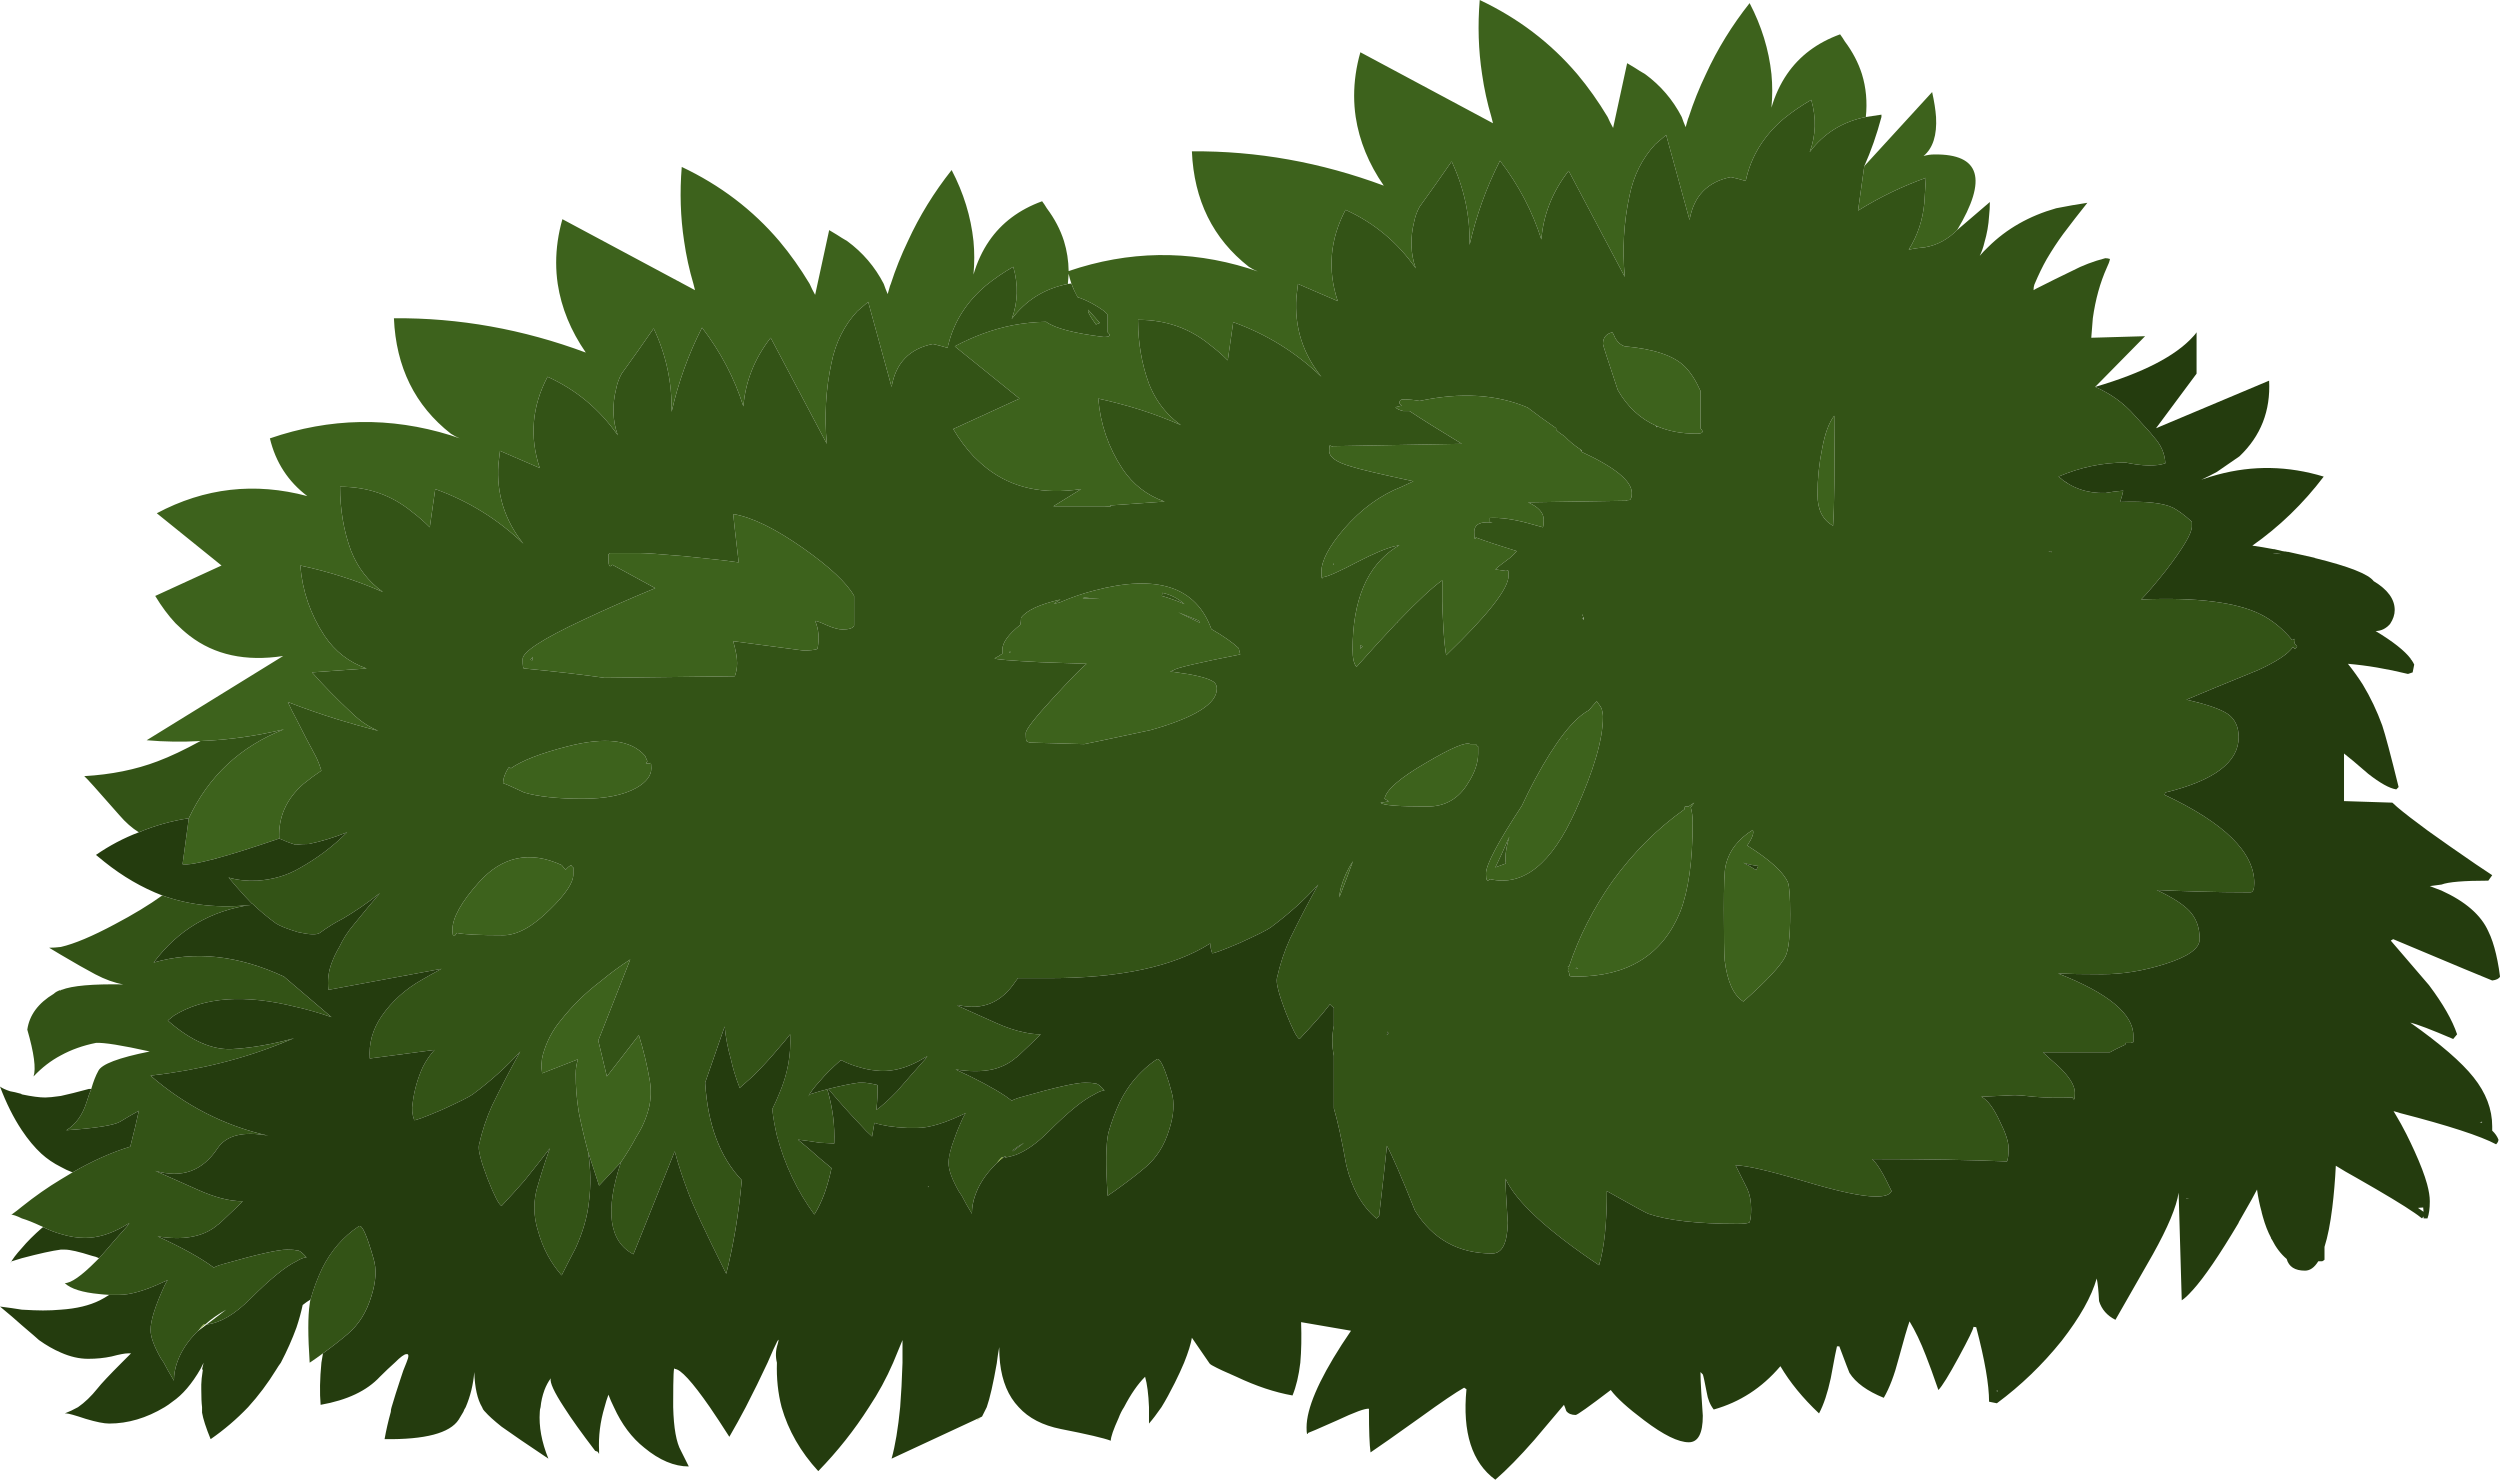 <?xml version="1.0" encoding="iso-8859-1"?>
<!-- Generator: Adobe Illustrator 15.1.0, SVG Export Plug-In . SVG Version: 6.00 Build 0)  -->
<!DOCTYPE svg PUBLIC "-//W3C//DTD SVG 1.1//EN" "http://www.w3.org/Graphics/SVG/1.1/DTD/svg11.dtd">
<svg version="1.1" id="Layer_1" xmlns="http://www.w3.org/2000/svg" xmlns:xlink="http://www.w3.org/1999/xlink" x="0px" y="0px"
	 width="160.25px" height="94.85px" viewBox="0 0 160.25 94.85" style="enable-background:new 0 0 160.25 94.85;"
	 xml:space="preserve">
<symbol  id="bush_x5F_lightPuff2" viewBox="0 -84.15 160.25 94.85">
	<g id="Layer_1_2_">
		<g>
			<path style="fill-rule:evenodd;clip-rule:evenodd;fill:#3D621C;" d="M17.9-43.05c-3.5-1.2-5.566-1.75-6.2-1.65l0.4,2.95
				c1.267,2.7,3.3,4.6,6.1,5.7c-1.8-0.434-3.583-0.684-5.35-0.75c-1.167-0.067-2.317-0.05-3.45,0.05l8.75,5.4
				c-2.4-0.367-4.4,0.067-6,1.3c-0.3,0.233-0.6,0.5-0.9,0.8c-0.467,0.5-0.9,1.083-1.3,1.75l4.25,1.95l-4.15,3.35
				c3.067,1.633,6.284,2,9.65,1.1c-1.233,0.934-2.034,2.167-2.4,3.7c3.86,1.329,7.719,1.396,11.575,0.2c0.2-0.064,0.4-0.131,0.6-0.2
				c-0.189,0.071-0.381,0.171-0.575,0.3c-2.3,1.8-3.517,4.267-3.65,7.4c4.167,0.034,8.267-0.7,12.3-2.2
				c-0.966,1.4-1.566,2.867-1.8,4.4c-0.133,0.9-0.133,1.817,0,2.75c0.067,0.467,0.167,0.933,0.3,1.4l8.5-4.55
				c-0.033,0.133-0.066,0.267-0.1,0.4c-0.267,0.9-0.467,1.817-0.6,2.75C43.617-3.217,43.567-1.633,43.7,0
				c2.466-1.167,4.55-2.75,6.25-4.75c0.7-0.833,1.35-1.75,1.95-2.75c0.1-0.233,0.217-0.467,0.35-0.7l0.9,4.15
				c0.167-0.1,0.333-0.2,0.5-0.3c0.2-0.133,0.417-0.267,0.65-0.4c1-0.733,1.784-1.65,2.35-2.75c0.067-0.2,0.15-0.417,0.25-0.65
				c0.053,0.185,0.103,0.359,0.15,0.525c0.02,0.042,0.036,0.083,0.05,0.125c0.3,0.933,0.667,1.85,1.1,2.75
				c0.733,1.6,1.667,3.117,2.8,4.55c0.767-1.466,1.233-2.983,1.4-4.55c0.067-0.7,0.067-1.417,0-2.15c0.233,0.8,0.567,1.517,1,2.15
				c0.8,1.167,1.934,2.017,3.4,2.55c0.1-0.133,0.2-0.283,0.3-0.45c0.5-0.667,0.867-1.367,1.1-2.1c0.191-0.622,0.291-1.263,0.3-1.925
				c3.843,1.307,7.685,1.366,11.525,0.175c0.2-0.064,0.4-0.131,0.6-0.2c-0.189,0.071-0.381,0.171-0.575,0.3
				c-2.3,1.8-3.517,4.267-3.65,7.4c4.167,0.033,8.267-0.7,12.3-2.2c-0.967,1.4-1.567,2.867-1.8,4.4c-0.133,0.9-0.133,1.816,0,2.75
				c0.067,0.466,0.167,0.933,0.3,1.4l8.5-4.55c-0.034,0.133-0.067,0.267-0.1,0.4c-0.267,0.9-0.467,1.816-0.6,2.75
				c-0.233,1.533-0.283,3.117-0.15,4.75c2.467-1.167,4.55-2.75,6.25-4.75c0.7-0.833,1.35-1.75,1.95-2.75
				c0.1-0.233,0.217-0.467,0.35-0.7l0.9,4.15c0.167-0.1,0.333-0.2,0.5-0.3c0.2-0.133,0.417-0.267,0.65-0.4
				c1-0.733,1.783-1.65,2.35-2.75c0.067-0.2,0.15-0.417,0.25-0.65c0.053,0.185,0.103,0.36,0.15,0.525
				c0.019,0.042,0.036,0.083,0.05,0.125c0.3,0.933,0.667,1.85,1.1,2.75c0.733,1.6,1.667,3.117,2.8,4.55
				c0.767-1.467,1.233-2.983,1.4-4.55c0.067-0.7,0.067-1.417,0-2.15c0.233,0.8,0.567,1.517,1,2.15c0.8,1.167,1.934,2.017,3.4,2.55
				c0.1-0.133,0.2-0.283,0.3-0.45c0.5-0.667,0.867-1.367,1.1-2.1c0.267-0.867,0.35-1.784,0.25-2.75c-1.5-0.3-2.7-1.05-3.6-2.25
				c0.4,1.066,0.433,2.183,0.1,3.35c-0.633-0.367-1.217-0.767-1.75-1.2c-1.3-1.1-2.117-2.434-2.45-4
				c-0.333,0.1-0.65,0.183-0.95,0.25c-1.5-0.3-2.383-1.217-2.65-2.75l-1.5,5.45c-0.233-0.2-0.466-0.4-0.7-0.6
				c-0.833-0.9-1.383-2-1.65-3.3c-0.367-1.7-0.467-3.433-0.3-5.2l-3.6,6.8c-1.033-1.333-1.617-2.8-1.75-4.4
				c-0.566,1.8-1.45,3.483-2.65,5.05C95.283-1.3,94.633-3.1,94.2-5c0.033,1.867-0.35,3.65-1.15,5.35
				C92.383-0.617,91.7-1.583,91-2.55c-0.167-0.3-0.283-0.617-0.35-0.95c-0.267-1.067-0.233-2.067,0.1-3
				c-1.167,1.667-2.667,2.917-4.5,3.75c-1-1.9-1.167-3.85-0.5-5.85L83.2-7.5c-0.034-0.267-0.067-0.55-0.1-0.85
				c-0.133-1.9,0.4-3.6,1.6-5.1c-1.633,1.567-3.517,2.733-5.65,3.5L78.7-12.4c-0.367,0.367-0.75,0.7-1.15,1
				c-1.293,1.062-2.819,1.595-4.575,1.6H72.95c0-0.034,0-0.067,0-0.1c0.01-1.429,0.244-2.762,0.7-4c0.14-0.354,0.307-0.688,0.5-1
				c0.401-0.648,0.917-1.198,1.55-1.65c-0.831,0.365-1.689,0.69-2.575,0.975c-0.482,0.155-0.974,0.296-1.475,0.425
				c-0.41,0.109-0.826,0.209-1.25,0.3c0.133-1.633,0.65-3.133,1.55-4.5c0.667-1,1.566-1.7,2.7-2.1l-3.5-0.25
				c0.02-0.022,0.037-0.047,0.05-0.075c-0.145,0.011-0.295,0.02-0.45,0.025h-3.225l1.775,1.1c-2.4-0.367-4.4,0.066-6,1.3
				c-0.3,0.233-0.6,0.5-0.9,0.8c-0.467,0.5-0.9,1.083-1.3,1.75l4.25,1.95L61.2-11.5c1.211,0.645,2.444,1.095,3.7,1.35
				c0.709,0.135,1.426,0.21,2.15,0.225c0.566-0.416,1.799-0.741,3.7-0.975c0.4,0,0.483,0.1,0.25,0.3v1.1
				c-0.067,0.167-0.4,0.417-1,0.75c-0.353,0.186-0.662,0.319-0.925,0.4c-0.155,0.276-0.288,0.568-0.4,0.875
				c-0.069,0.202-0.127,0.41-0.175,0.625c-0.011-0.217-0.028-0.434-0.05-0.65c-1.5-0.3-2.7-1.05-3.6-2.25
				c0.4,1.067,0.433,2.183,0.1,3.35c-0.633-0.367-1.217-0.767-1.75-1.2c-1.231-1.042-2.031-2.292-2.4-3.75
				c-0.004-0.025-0.013-0.051-0.025-0.075c-0.004-0.059-0.013-0.118-0.025-0.175c-0.333,0.1-0.65,0.184-0.95,0.25
				c-1.5-0.3-2.383-1.217-2.65-2.75l-1.5,5.45c-0.233-0.2-0.467-0.4-0.7-0.6c-0.833-0.9-1.383-2-1.65-3.3
				c-0.367-1.7-0.466-3.434-0.3-5.2l-3.6,6.8c-1.033-1.333-1.617-2.8-1.75-4.4c-0.566,1.8-1.45,3.483-2.65,5.05
				c-0.867-1.7-1.517-3.5-1.95-5.4c0.034,1.867-0.35,3.65-1.15,5.35c-0.667-0.967-1.35-1.933-2.05-2.9
				c-0.167-0.3-0.283-0.617-0.35-0.95c-0.267-1.066-0.233-2.066,0.1-3c-1.167,1.667-2.667,2.917-4.5,3.75
				c-1-1.9-1.167-3.85-0.5-5.85l-2.55,1.1c-0.033-0.267-0.066-0.55-0.1-0.85c-0.133-1.9,0.4-3.6,1.6-5.1
				c-1.633,1.566-3.517,2.733-5.65,3.5l-0.35-2.45c-0.367,0.367-0.75,0.7-1.15,1c-1.3,1.067-2.833,1.6-4.6,1.6
				c0-1.467,0.233-2.833,0.7-4.1c0.433-1.1,1.117-1.983,2.05-2.65c-1.667,0.733-3.433,1.3-5.3,1.7c0.133-1.633,0.65-3.133,1.55-4.5
				c0.667-1,1.567-1.7,2.7-2.1L20-32.4c0.767-0.867,1.617-1.733,2.55-2.6c0.133-0.133,0.284-0.267,0.45-0.4
				c0.367-0.3,0.783-0.55,1.25-0.75c-0.9,0.233-1.783,0.483-2.65,0.75c-1.067,0.333-2.117,0.7-3.15,1.1
				c0.167-0.367,0.35-0.733,0.55-1.1c0.4-0.8,0.817-1.6,1.25-2.4c0.133-0.267,0.25-0.567,0.35-0.9c-0.4-0.267-0.783-0.55-1.15-0.85
				C18.35-40.517,17.833-41.683,17.9-43.05z M125.45-4.05c-0.6-0.6-1.284-0.967-2.05-1.1c-0.367-0.033-0.717-0.083-1.05-0.15
				c0.566,0.9,0.9,1.9,1,3c0.033,0.533,0.066,1.066,0.1,1.6c-1.5-0.533-2.95-1.233-4.35-2.1c0.133,0.966,0.267,1.917,0.4,2.85
				l4.35,4.75c0.133-0.6,0.217-1.133,0.25-1.6c0.066-1.167-0.2-2-0.8-2.5c0.233,0.066,0.467,0.1,0.7,0.1
				C126.933,0.833,127.417-0.783,125.45-4.05z M39.8-63.8l-1.4-1.5l-0.7,2.15c-0.233,0.867-0.434,1.717-0.6,2.55
				c-0.133,0.833-0.2,1.65-0.2,2.45c0,0.333,0.05,0.65,0.15,0.95l-2.3-0.9c-0.067,0.434-0.05,0.833,0.05,1.2
				c0.233,0.833,0.617,1.566,1.15,2.2c0.733,0.934,1.583,1.767,2.55,2.5c0.6,0.5,1.233,0.967,1.9,1.4L38.35-56l0.55-2.3l2.05,2.65
				c0.3-0.967,0.533-1.934,0.7-2.9c0.1-0.6,0.083-1.184-0.05-1.75c-0.167-0.667-0.434-1.284-0.8-1.85
				C40.5-62.717,40.167-63.267,39.8-63.8z M101.325-18.125c0.011-0.039,0.019-0.08,0.025-0.125c2.167-1,3.25-1.883,3.25-2.65
				c0-0.267-0.05-0.417-0.15-0.45c-0.1,0-0.184-0.017-0.25-0.05l-6.25-0.1c0.667-0.3,1-0.667,1-1.1c0-0.265-0.017-0.432-0.05-0.5
				c-0.28,0.074-0.581,0.157-0.9,0.25c-0.967,0.267-1.8,0.383-2.5,0.35v-0.25l0.175-0.05c-0.783,0.092-1.175-0.108-1.175-0.6
				c0-0.434,0.033-0.55,0.1-0.35c0.651-0.246,1.526-0.538,2.625-0.875c-0.099-0.127-0.241-0.269-0.425-0.425
				c-0.5-0.367-0.816-0.617-0.95-0.75l0.7-0.1l0.1,0.05c0.033,0,0.05-0.117,0.05-0.35c0-0.833-1.333-2.533-4-5.1
				c-0.092,0.514-0.159,1.231-0.2,2.15c-0.023,0.394-0.04,0.828-0.05,1.3c0,0.425,0,0.875,0,1.35c-0.625-0.437-1.574-1.32-2.85-2.65
				c-0.026-0.065-0.051-0.09-0.075-0.075c-0.741-0.786-1.6-1.728-2.575-2.825c-0.167,0.2-0.25,0.566-0.25,1.1
				c0,3.167,0.917,5.35,2.75,6.55l0.25,0.15c-0.067,0-0.133-0.017-0.2-0.05h-0.05c-0.567-0.133-1.367-0.467-2.4-1
				c-1.2-0.633-1.95-0.967-2.25-1c-0.066-0.167-0.1-0.05-0.1,0.35c0,0.7,0.483,1.617,1.45,2.75c1.1,1.267,2.333,2.167,3.7,2.7
				l0.75,0.35c-2.167,0.467-3.5,0.783-4,0.95c-0.934,0.267-1.4,0.6-1.4,1c0,0.233,0.017,0.35,0.05,0.35
				c0.1-0.066,0.167-0.083,0.2-0.05l8.25,0.15c-1.534,0.933-2.65,1.633-3.35,2.1c-0.133,0-0.267,0-0.4,0
				c-0.267,0.066-0.434,0.15-0.5,0.25c0.133,0.033,0.267,0.066,0.4,0.1c-0.067,0.066-0.117,0.117-0.15,0.15
				c0,0.167,0.083,0.25,0.25,0.25c0.333,0,0.683-0.033,1.05-0.1c2.626,0.567,4.934,0.425,6.925-0.425
				c0.546-0.421,1.154-0.862,1.825-1.325v-0.1c0.116-0.125,0.299-0.266,0.55-0.425C100.543-17.542,100.885-17.825,101.325-18.125z
				 M106.225-16.625c-0.017,0.009-0.033,0.018-0.05,0.025c-1.033,0.455-1.858,1.221-2.475,2.3c-0.633,1.9-0.95,2.883-0.95,2.95
				c0,0.4,0.2,0.65,0.6,0.75c0.033-0.033,0.1-0.167,0.2-0.4c0.167-0.267,0.367-0.433,0.6-0.5c1.867-0.167,3.15-0.6,3.85-1.3
				c0.367-0.367,0.7-0.883,1-1.55v-2.4c0.233-0.233,0.15-0.35-0.25-0.35C107.801-17.1,106.959-16.942,106.225-16.625z M116.5-21
				c0,1,0.1,1.983,0.3,2.95c0.181,0.971,0.439,1.67,0.775,2.1c0.036-3.432,0.011-5.782-0.075-7.05
				C116.833-22.633,116.5-21.967,116.5-21z M94.6-37c0.066-0.1,0.117-0.15,0.15-0.15c0-0.033,0-0.184,0-0.45
				c0-0.6-0.217-1.233-0.65-1.9c-0.6-1-1.467-1.5-2.6-1.5c-1.9,0-2.9,0.083-3,0.25c0.171,0.02,0.338,0.045,0.5,0.075v0.025
				l-0.25,0.15c0.1,0.567,0.983,1.333,2.65,2.3c1.633,0.967,2.583,1.367,2.85,1.2H94.6z M100.4-36.7h0.025
				c0.023,0.031,0.048,0.064,0.075,0.1C100.465-36.632,100.432-36.666,100.4-36.7z M87.2-30.65v-0.25
				c0.033,0.066,0.083,0.117,0.15,0.15L87.2-30.65z M85.45-25.5h0.05l-0.05,0.1V-25.5z M85.85-46.825
				c0.012,0.215,0.045,0.424,0.1,0.625c0.173,0.62,0.432,1.187,0.775,1.7C86.5-45.135,86.208-45.911,85.85-46.825z M98.4-39.25
				c1.304,2.417,2.454,3.892,3.45,4.425c0.187,0.225,0.353,0.416,0.5,0.575c0.066-0.1,0.15-0.217,0.25-0.35
				c0.063-0.104,0.104-0.229,0.125-0.375L102.75-35h-0.025c0.015-0.071,0.023-0.146,0.025-0.225v-0.025c0-1.433-0.583-3.433-1.75-6
				c-1.533-3.433-3.367-4.9-5.5-4.4c-0.167-0.2-0.25-0.083-0.25,0.35c0,0.568,0.767,2.018,2.3,4.35
				C97.79-40.428,98.073-39.861,98.4-39.25z M96.5-44.3c0,0.364,0.083,0.822,0.25,1.375c-0.35-0.816-0.65-1.475-0.9-1.975
				c0.234,0.083,0.459,0.167,0.675,0.25C96.508-44.568,96.5-44.451,96.5-44.3z M108.6-40.75c-0.079-0.096-0.154-0.196-0.225-0.3
				c0.083-0.254,0.125-0.587,0.125-1c0-2.434-0.267-4.333-0.8-5.7c-1.133-2.767-3.367-4.15-6.7-4.15c-0.233,0-0.367,0.017-0.4,0.05
				v0.1l-0.05,0.175c-0.016,0.025-0.033,0.05-0.05,0.075c0.01,0.032,0.019,0.065,0.025,0.1l-0.025,0.15c0.029,0,0.054,0,0.075,0
				c0.634,1.906,1.559,3.723,2.775,5.45c1.344,1.852,2.886,3.394,4.625,4.625C107.992-41.078,108-41.02,108-41h0.225
				C108.349-40.915,108.474-40.832,108.6-40.75z M110.6-44.85c0.2,0.967,0.783,1.75,1.75,2.35c0.1-0.167-0.017-0.5-0.35-1
				c1.433-0.9,2.3-1.683,2.6-2.35c0.1-0.233,0.15-0.917,0.15-2.05c0-1.4-0.1-2.3-0.3-2.7c-0.3-0.6-1.2-1.566-2.7-2.9
				c-0.633,0.4-1.033,1.283-1.2,2.65c-0.033,0.4-0.05,1.5-0.05,3.3C110.5-46.05,110.533-45.15,110.6-44.85z M112.625-44.8
				c-0.306,0.041-0.597,0.107-0.875,0.2c0.292-0.15,0.568-0.309,0.825-0.475L112.7-44.8C112.675-44.797,112.65-44.797,112.625-44.8z
				 M101.15-51.4l-0.1,0.075c-0.017-0.024-0.034-0.049-0.05-0.075C101.048-51.4,101.098-51.4,101.15-51.4z M69.75-9.25v0.1L70.5-10
				l-0.25-0.1C69.917-9.633,69.75-9.35,69.75-9.25z M51.5-24.45c1.7-1.2,2.783-2.216,3.25-3.05v-1.9
				c-0.067-0.167-0.317-0.25-0.75-0.25c-0.233,0-0.55,0.083-0.95,0.25c-0.433,0.2-0.7,0.3-0.8,0.3c0.233-0.533,0.283-1.133,0.15-1.8
				c-0.2-0.067-0.5-0.1-0.9-0.1L47-30.4c0.167-0.6,0.25-1.067,0.25-1.4c0-0.3-0.05-0.583-0.15-0.85l-8.35-0.1
				c-1.367,0.2-3.083,0.4-5.15,0.6c-0.067-0.033-0.1,0.167-0.1,0.6c0,0.466,1.283,1.3,3.85,2.5c1.333,0.633,2.883,1.316,4.65,2.05
				l-2.75,1.5C39.083-25.7,39-25.583,39-25.15v0.35c0.033-0.034,0.067-0.017,0.1,0.05H41c0.367,0,1.317-0.067,2.85-0.2
				c1.667-0.167,2.833-0.3,3.5-0.4c-0.233,1.967-0.35,3-0.35,3.1C48.2-22.45,49.7-23.183,51.5-24.45z M41.75-38.55
				c0-0.467-0.317-0.883-0.95-1.25c-0.833-0.467-1.983-0.7-3.45-0.7c-1.6,0-2.85,0.133-3.75,0.4c-0.7,0.333-1.15,0.533-1.35,0.6
				c0,0.3,0.117,0.633,0.35,1c0.076,0,0.126-0.017,0.15-0.05c0.687,0.49,1.887,0.957,3.6,1.4c2.433,0.633,4.1,0.433,5-0.6l0.15-0.35
				l-0.1-0.125c0.056-0.001,0.123-0.009,0.2-0.025l0.1,0.05C41.733-38.2,41.75-38.317,41.75-38.55z M76.825-29.075
				c-0.484,0.189-0.917,0.365-1.3,0.525c0.281-0.136,0.589-0.286,0.925-0.45c0.16-0.08,0.318-0.155,0.475-0.225
				C76.895-29.177,76.862-29.127,76.825-29.075z M79.4-30.85l0.1-0.4c-2.7-0.533-4.117-0.867-4.25-1L75-32.35
				c0.085-0.01,0.168-0.019,0.25-0.025c1.257-0.164,2.074-0.356,2.45-0.575c0.2-0.1,0.3-0.267,0.3-0.5c0-0.966-1.417-1.85-4.25-2.65
				c-2.8-0.6-4.217-0.9-4.25-0.9L66-36.9c-0.1,0.033-0.167,0.066-0.2,0.1c-0.033,0.066-0.05,0.233-0.05,0.5
				c0,0.233,0.583,0.983,1.75,2.25c1.1,1.2,1.817,1.933,2.15,2.2c-0.967,0.033-1.933,0.067-2.9,0.1c-1.967,0.1-2.967,0.183-3,0.25
				c0.181,0.088,0.348,0.188,0.5,0.3v0.25c0,0.455,0.383,0.988,1.15,1.6c0.029,0.141,0.046,0.291,0.05,0.45
				c0.346,0.472,1.188,0.864,2.525,1.175C67.832-27.814,67.69-27.906,67.55-28c0.125,0.033,0.242,0.058,0.35,0.075
				c0.041,0.018,0.083,0.035,0.125,0.05c0.669,0.289,1.378,0.53,2.125,0.725c4.019,1.063,6.519,0.238,7.5-2.475
				C78.426-30.074,79.009-30.482,79.4-30.85z M75.925-28.025c-0.429,0.378-0.904,0.62-1.425,0.725c0-0.078-0.008-0.145-0.025-0.2
				c0.203-0.058,0.412-0.125,0.625-0.2C75.407-27.802,75.682-27.911,75.925-28.025z M70.5-27.7c-0.317,0.037-0.651,0.07-1,0.1
				l-0.1-0.05L70.5-27.7z M64.75-31.025c-0.015-0.041-0.032-0.083-0.05-0.125h0.05V-31.025z M34.125-31.625L34.15-31.4L34-31.6
				L34.125-31.625z M29.25-49.15C29.097-49.395,29.014-49.345,29-49c0,0.031,0,0.064,0,0.1c0,0.767,0.567,1.783,1.7,3.05
				c1.5,1.667,3.267,2.033,5.3,1.1l0.25-0.3c0.106,0.12,0.223,0.22,0.35,0.3c0.066-0.1,0.117-0.15,0.15-0.15c0-0.033,0-0.184,0-0.45
				c0-0.533-0.5-1.283-1.5-2.25c-1.1-1.1-2.1-1.65-3-1.65c-1.535,0-2.527,0.05-2.975,0.15L29.25-49.15z"/>
			<path style="fill-rule:evenodd;clip-rule:evenodd;fill:#335316;" d="M119.5,0.05c-0.133-0.933-0.267-1.883-0.4-2.85
				c1.4,0.867,2.85,1.566,4.35,2.1c-0.034-0.533-0.067-1.066-0.1-1.6c-0.1-1.1-0.434-2.1-1-3c0.333,0.066,0.683,0.117,1.05,0.15
				c0.767,0.133,1.45,0.5,2.05,1.1l2.1,1.8c0-0.3-0.017-0.6-0.05-0.9c-0.033-0.567-0.133-1.133-0.3-1.7
				c-0.067-0.3-0.167-0.583-0.3-0.85c0.175,0.203,0.358,0.394,0.55,0.575c1.175,1.162,2.625,1.986,4.35,2.475
				c0.667,0.133,1.333,0.25,2,0.35c-0.533-0.667-1.05-1.333-1.55-2c-0.367-0.5-0.717-1.034-1.05-1.6
				c-0.267-0.467-0.534-1.017-0.8-1.65c-0.033-0.1-0.05-0.217-0.05-0.35c0.06,0.031,0.118,0.064,0.175,0.1
				c0.776,0.395,1.551,0.778,2.325,1.15c0.633,0.333,1.333,0.6,2.1,0.8c0.1,0,0.2-0.017,0.3-0.05c-0.033-0.167-0.1-0.35-0.2-0.55
				c-0.433-0.966-0.733-2.05-0.9-3.25c-0.033-0.4-0.066-0.816-0.1-1.25l3.45,0.1l-3.2-3.25c1-0.433,1.85-1.05,2.55-1.85
				c0.33-0.357,0.664-0.724,1-1.1c0.063-0.085,0.13-0.169,0.2-0.25c0.467-0.5,0.717-1.067,0.75-1.7c-0.6-0.2-1.45-0.183-2.55,0.05
				c-1.467,0-2.9-0.3-4.3-0.9c0.833-0.733,1.833-1.083,3-1.05c0.367,0.066,0.75,0.117,1.15,0.15c-0.051-0.255-0.118-0.497-0.2-0.725
				c1.648,0.06,2.781-0.065,3.4-0.375c0.352-0.192,0.735-0.475,1.15-0.85l0.05-0.05c0-0.031,0-0.056,0-0.075
				c0-0.063,0-0.137,0-0.225c0-0.434-0.55-1.367-1.65-2.8c-0.682-0.858-1.215-1.483-1.6-1.875c3.57,0.147,6.137-0.178,7.7-0.975
				c0.754-0.391,1.413-0.933,1.975-1.625c0.058,0.022,0.117,0.047,0.175,0.075c0.016-0.088,0.007-0.18-0.025-0.275
				c0.063-0.073,0.121-0.148,0.175-0.225l-0.15-0.15c-0.044,0.046-0.086,0.088-0.125,0.125c-0.296-0.437-1.038-0.929-2.225-1.475
				c-2.133-0.867-3.667-1.5-4.6-1.9c1.333-0.3,2.233-0.617,2.7-0.95c0.433-0.333,0.65-0.816,0.65-1.45c0-1.603-1.567-2.786-4.7-3.55
				l-0.05-0.15c3.833-1.8,5.75-3.683,5.75-5.65c0-0.4-0.083-0.6-0.25-0.6c-1.1,0-2.217,0.017-3.35,0.05
				c-1.194,0.036-2.077,0.069-2.65,0.1c0.997-0.469,1.696-0.919,2.1-1.35c0.433-0.466,0.65-1.066,0.65-1.8
				c0-0.6-0.75-1.133-2.25-1.6c-1.367-0.433-2.7-0.65-4-0.65c-1.222,0-2.163,0.017-2.825,0.05c3.217-1.261,4.825-2.594,4.825-4v-0.4
				c-0.033,0-0.083-0.017-0.15-0.05h-0.35l-0.025-0.075l0.025-0.025c-0.5-0.233-0.833-0.4-1-0.5h-4.3c0.278-0.26,0.611-0.56,1-0.9
				c0.7-0.667,1.05-1.233,1.05-1.7c0-0.433-0.05-0.533-0.15-0.3c-0.934-0.033-1.767-0.017-2.5,0.05c-0.567,0.067-0.967,0.1-1.2,0.1
				L127-59.6c0.4-0.2,0.8-0.733,1.2-1.6c0.367-0.733,0.55-1.3,0.55-1.7s-0.033-0.684-0.1-0.85c-2.267,0.1-5.15,0.15-8.65,0.15
				c0.3-0.233,0.717-0.917,1.25-2.05c-0.1-0.233-0.433-0.35-1-0.35c-0.9,0-2.45,0.333-4.65,1c-2.233,0.667-3.684,1-4.35,1
				c0.033-0.067,0.283-0.567,0.75-1.5c0.167-0.367,0.25-0.8,0.25-1.3c0-0.367-0.033-0.65-0.1-0.85c-0.1-0.067-0.367-0.1-0.8-0.1
				c-2.533,0-4.434,0.217-5.7,0.65c-0.167,0.067-1.05,0.55-2.65,1.45c0-2.067-0.167-3.65-0.5-4.75c-3.333,2.233-5.333,4.083-6,5.55
				c0-0.4,0.05-1.35,0.15-2.85c-0.033-1.3-0.367-1.95-1-1.95c-2.167,0-3.816,0.917-4.95,2.75c-0.867,2.167-1.467,3.55-1.8,4.15
				c-0.1-1-0.267-2.5-0.5-4.5l-0.15-0.15h-0.025c-0.918,0.773-1.56,1.907-1.925,3.4c-0.3,1.667-0.566,2.883-0.8,3.65v3.375
				c-0.133,0.646-0.133,1.288,0,1.925v1.15c-0.09,0.066-0.173,0.142-0.25,0.225c-0.163-0.206-0.33-0.415-0.5-0.625
				c-0.467-0.534-0.95-1.067-1.45-1.6c-0.167,0.066-0.466,0.65-0.9,1.75c-0.433,1.133-0.617,1.85-0.55,2.15
				c0.2,0.9,0.483,1.75,0.85,2.55c0.566,1.167,1.167,2.317,1.8,3.45c-0.867-0.967-1.883-1.883-3.05-2.75c-0.233-0.167-0.9-0.5-2-1
				c-1.1-0.467-1.684-0.683-1.75-0.65c-0.076,0.207-0.117,0.415-0.125,0.625C75.24-51.258,71.798-52,67.25-52h-2
				c-0.052-0.063-0.102-0.129-0.15-0.2c-0.906-1.375-2.131-1.883-3.675-1.525c-0.019-0.02-0.036-0.036-0.05-0.05H61.4l2.4-1.075
				c0.669-0.304,1.286-0.512,1.85-0.625c0.373-0.083,0.723-0.125,1.05-0.125c0.066,0.033-0.434-0.45-1.5-1.45
				c-0.067-0.034-0.133-0.083-0.2-0.15c-0.395-0.307-0.853-0.523-1.375-0.65C62.94-58,62.148-58,61.25-57.85
				c1.364-0.625,2.439-1.2,3.225-1.725c0.132-0.095,0.257-0.186,0.375-0.275c0.2,0.1,0.433,0.184,0.7,0.25c2.1,0.6,3.434,0.9,4,0.9
				c0.3,0,0.5-0.017,0.6-0.05c0.033,0,0.067,0,0.1,0c0.133-0.033,0.317-0.183,0.55-0.45c-0.167,0-0.383-0.083-0.65-0.25
				c-0.7-0.333-1.683-1.133-2.95-2.4c-0.755-0.754-1.471-1.254-2.15-1.5H65l-0.05-0.025c-0.132-0.044-0.265-0.078-0.4-0.1
				c-0.047-0.01-0.097-0.019-0.15-0.025l0.075,0.075l-0.05,0.025c-0.043-0.031-0.085-0.064-0.125-0.1c-0.033,0-0.066,0-0.1,0
				c-0.1-0.1-0.2-0.217-0.3-0.35c-0.033-0.033-0.066-0.066-0.1-0.1c-0.633-0.633-1.066-1.3-1.3-2c-0.133-0.367-0.2-0.75-0.2-1.15
				c-0.267,0.434-0.483,0.817-0.65,1.15c-0.014,0.021-0.031,0.046-0.05,0.075c-0.048,0.071-0.098,0.146-0.15,0.225
				c-0.434,0.767-0.65,1.367-0.65,1.8c0,0.391,0.133,0.933,0.4,1.625c0.068,0.203,0.151,0.42,0.25,0.65
				c0.073,0.182,0.157,0.373,0.25,0.575c0.066,0.133,0.133,0.25,0.2,0.35c-1.3-0.633-2.333-0.95-3.1-0.95c-0.128,0-0.253,0-0.375,0
				c-0.093,0-0.185,0-0.275,0c-0.889,0.042-1.589,0.15-2.1,0.325c-0.053-0.28-0.103-0.572-0.15-0.875
				c-0.267,0.233-0.5,0.467-0.7,0.7c-0.733,0.765-1.433,1.548-2.1,2.35c0.855,0.211,1.506,0.345,1.95,0.4c0.1,0,0.184,0,0.25,0
				c0.212,0,0.529-0.05,0.95-0.15c0.01-0.541-0.015-1.074-0.075-1.6c0.362,0.262,0.803,0.662,1.325,1.2
				c0.104,0.116,0.213,0.241,0.325,0.375c0.211,0.234,0.436,0.493,0.675,0.775c0.267,0.3,0.533,0.6,0.8,0.9
				c0.034,0.067,0.083,0.133,0.15,0.2c-0.133-0.067-0.25-0.133-0.35-0.2c-0.708-0.408-1.392-0.65-2.05-0.725
				c-0.153-0.017-0.303-0.025-0.45-0.025c-0.14,0-0.282,0.008-0.425,0.025c-0.366,0.03-0.741,0.105-1.125,0.225
				c-0.367,0.1-0.75,0.25-1.15,0.45c0-0.033-0.017-0.05-0.05-0.05c-0.533-0.467-0.967-0.9-1.3-1.3c-0.367-0.4-0.617-0.733-0.75-1
				l0.1,0.15c0.233,0.067,0.45,0.133,0.65,0.2c0.167,0.044,0.325,0.086,0.475,0.125c0.008-0.025,0.016-0.05,0.025-0.075
				c0.331-1.131,0.472-2.264,0.425-3.4c-0.261,0.013-0.569,0.029-0.925,0.05c-0.4,0.066-0.867,0.133-1.4,0.2
				c0.567-0.467,1.033-0.867,1.4-1.2c0.314-0.267,0.564-0.475,0.75-0.625c-0.109-0.544-0.259-1.086-0.45-1.625
				c-0.2-0.534-0.417-0.983-0.65-1.35c-1.1,1.5-1.9,3.183-2.4,5.05c-0.133,0.567-0.233,1.133-0.3,1.7
				c0.167,0.333,0.317,0.667,0.45,1c0.533,1.233,0.767,2.5,0.7,3.8c-0.233-0.3-0.483-0.6-0.75-0.9c-0.5-0.6-1.033-1.183-1.6-1.75
				c-0.3-0.267-0.6-0.533-0.9-0.8V-59c-0.233,0.6-0.417,1.2-0.55,1.8c-0.2,0.7-0.333,1.4-0.4,2.1l-1.25-3.6
				c0.167-2.7,0.95-4.783,2.35-6.25c-0.2-2.167-0.533-4.167-1-6c-1.333,2.667-2.15,4.417-2.45,5.25
				c-0.333,0.867-0.617,1.733-0.85,2.6l-2.65-6.6c-1.567,0.833-1.833,2.8-0.8,5.9c0.367,0.533,0.7,1.083,1,1.65
				c0.367,0.566,0.633,1.183,0.8,1.85c0.133,0.566,0.15,1.15,0.05,1.75c-0.167,0.966-0.4,1.933-0.7,2.9L38.9-58.3L38.35-56l2.05,5.2
				c-0.667-0.434-1.3-0.9-1.9-1.4c-0.967-0.733-1.817-1.566-2.55-2.5c-0.534-0.633-0.917-1.367-1.15-2.2
				c-0.1-0.367-0.117-0.767-0.05-1.2l2.3,0.9c-0.1-0.3-0.15-0.617-0.15-0.95c0-0.8,0.067-1.617,0.2-2.45
				c0.167-0.833,0.367-1.683,0.6-2.55c0.167-1.1,0.183-2.167,0.05-3.2c-0.1-0.933-0.383-1.917-0.85-2.95
				c-0.3-0.567-0.6-1.15-0.9-1.75c-0.7,0.8-1.2,1.733-1.5,2.8c-0.333,1.033-0.333,2.05,0,3.05c0.233,0.8,0.483,1.567,0.75,2.3
				c-0.533-0.7-1.083-1.4-1.65-2.1c-0.467-0.533-0.95-1.067-1.45-1.6c-0.167,0.067-0.467,0.65-0.9,1.75
				c-0.433,1.133-0.617,1.85-0.55,2.15c0.2,0.9,0.483,1.75,0.85,2.55c0.567,1.167,1.167,2.316,1.8,3.45
				c-0.867-0.966-1.883-1.883-3.05-2.75c-0.233-0.167-0.9-0.5-2-1c-1.1-0.466-1.683-0.683-1.75-0.65
				c-0.133,0.367-0.167,0.733-0.1,1.1c0.1,0.8,0.316,1.567,0.65,2.3c0.2,0.4,0.45,0.767,0.75,1.1l-4.15-0.55
				c-0.067,0.967,0.183,1.867,0.75,2.7c0.667,0.967,1.533,1.75,2.6,2.35c0.4,0.233,0.817,0.467,1.25,0.7l-7.25-1.35
				c-0.066,0.6,0,1.167,0.2,1.7c0.133,0.367,0.3,0.716,0.5,1.05c0.233,0.5,0.533,0.967,0.9,1.4c0.567,0.7,1.133,1.383,1.7,2.05
				c-0.8-0.633-1.6-1.184-2.4-1.65c-0.467-0.233-0.95-0.533-1.45-0.9c-0.2-0.133-0.667-0.117-1.4,0.05
				c-0.667,0.2-1.133,0.383-1.4,0.55c-0.546,0.397-1.054,0.822-1.525,1.275H16.15c-0.15,0.159-0.301,0.317-0.45,0.475
				c-0.367,0.4-0.717,0.8-1.05,1.2c0.567-0.167,1.184-0.233,1.85-0.2c1,0.067,1.9,0.333,2.7,0.8c1.133,0.633,2.15,1.4,3.05,2.3
				c-0.833-0.333-1.65-0.583-2.45-0.75c-0.3,0-0.583-0.017-0.85-0.05c-0.333,0.1-0.684,0.233-1.05,0.4
				c-0.066,1.367,0.45,2.533,1.55,3.5c0.367,0.3,0.75,0.583,1.15,0.85c-0.1,0.333-0.217,0.633-0.35,0.9C19.817-37,19.4-36.2,19-35.4
				c-0.2,0.367-0.383,0.733-0.55,1.1c1.033-0.4,2.083-0.767,3.15-1.1c0.867-0.267,1.75-0.517,2.65-0.75
				c-0.467,0.2-0.883,0.45-1.25,0.75c-0.167,0.133-0.317,0.267-0.45,0.4c-0.933,0.867-1.783,1.733-2.55,2.6l3.5,0.25
				c-1.133,0.4-2.033,1.1-2.7,2.1c-0.9,1.367-1.417,2.867-1.55,4.5c1.867-0.4,3.633-0.967,5.3-1.7
				c-0.933,0.667-1.617,1.55-2.05,2.65c-0.467,1.267-0.7,2.633-0.7,4.1c1.767,0,3.3-0.533,4.6-1.6c0.4-0.3,0.783-0.633,1.15-1
				l0.35,2.45c2.133-0.767,4.017-1.934,5.65-3.5c-1.2,1.5-1.733,3.2-1.6,5.1c0.033,0.3,0.066,0.583,0.1,0.85l2.55-1.1
				c-0.667,2-0.5,3.95,0.5,5.85c1.833-0.833,3.333-2.083,4.5-3.75c-0.333,0.934-0.367,1.934-0.1,3c0.067,0.333,0.183,0.65,0.35,0.95
				c0.7,0.967,1.383,1.933,2.05,2.9c0.8-1.7,1.184-3.483,1.15-5.35c0.434,1.9,1.083,3.7,1.95,5.4c1.2-1.567,2.083-3.25,2.65-5.05
				c0.133,1.6,0.717,3.067,1.75,4.4l3.6-6.8c-0.167,1.767-0.067,3.5,0.3,5.2c0.267,1.3,0.817,2.4,1.65,3.3
				c0.233,0.2,0.466,0.4,0.7,0.6l1.5-5.45c0.267,1.533,1.15,2.45,2.65,2.75c0.3-0.066,0.617-0.15,0.95-0.25
				c0.012,0.058,0.021,0.116,0.025,0.175c0.012,0.024,0.021,0.049,0.025,0.075c0.369,1.458,1.169,2.708,2.4,3.75
				c0.533,0.434,1.117,0.833,1.75,1.2c0.333-1.167,0.3-2.283-0.1-3.35c0.9,1.2,2.1,1.95,3.6,2.25l0.225,0.025
				c0.112-0.307,0.246-0.599,0.4-0.875c0.263-0.081,0.572-0.214,0.925-0.4c0.6-0.333,0.933-0.583,1-0.75v-1.1
				c0.233-0.2,0.15-0.3-0.25-0.3c-1.901,0.234-3.134,0.559-3.7,0.975c-0.724-0.015-1.44-0.09-2.15-0.225
				c-1.256-0.255-2.489-0.705-3.7-1.35l4.15-3.35L61.1-16.8c0.4-0.667,0.833-1.25,1.3-1.75c0.3-0.3,0.6-0.567,0.9-0.8
				c1.6-1.233,3.6-1.667,6-1.3l-1.775-1.1h3.225c0.155-0.005,0.306-0.014,0.45-0.025c-0.014,0.027-0.03,0.053-0.05,0.075l3.5,0.25
				c-1.133,0.4-2.033,1.1-2.7,2.1c-0.9,1.367-1.417,2.867-1.55,4.5c0.424-0.091,0.84-0.19,1.25-0.3
				c0.501-0.129,0.993-0.271,1.475-0.425c0.886-0.284,1.744-0.609,2.575-0.975c-0.633,0.452-1.149,1.001-1.55,1.65
				c-0.193,0.312-0.36,0.646-0.5,1c-0.456,1.238-0.689,2.571-0.7,4c0,0.033,0,0.066,0,0.1h0.025c1.756-0.005,3.281-0.539,4.575-1.6
				c0.4-0.3,0.784-0.633,1.15-1l0.35,2.45c2.133-0.767,4.017-1.933,5.65-3.5c-1.2,1.5-1.733,3.2-1.6,5.1
				c0.033,0.3,0.066,0.583,0.1,0.85l2.55-1.1c-0.667,2-0.5,3.95,0.5,5.85c1.833-0.833,3.333-2.083,4.5-3.75
				c-0.333,0.933-0.367,1.933-0.1,3c0.067,0.333,0.184,0.65,0.35,0.95c0.7,0.966,1.383,1.933,2.05,2.9
				c0.8-1.7,1.184-3.483,1.15-5.35c0.433,1.9,1.083,3.7,1.95,5.4c1.2-1.566,2.083-3.25,2.65-5.05c0.133,1.6,0.717,3.066,1.75,4.4
				l3.6-6.8c-0.167,1.767-0.066,3.5,0.3,5.2c0.267,1.3,0.816,2.4,1.65,3.3c0.233,0.2,0.467,0.4,0.7,0.6l1.5-5.45
				c0.267,1.533,1.15,2.45,2.65,2.75c0.3-0.067,0.617-0.15,0.95-0.25c0.333,1.566,1.15,2.9,2.45,4c0.533,0.433,1.117,0.833,1.75,1.2
				c0.333-1.167,0.3-2.283-0.1-3.35c0.9,1.2,2.1,1.95,3.6,2.25l1,0.15c0-0.033,0-0.083,0-0.15C120.3,2.067,119.933,1.017,119.5,0.05
				z M19.9-72.6c0.2,0.7,0.45,1.367,0.75,2c0.567,1.133,1.35,2.033,2.35,2.7c0.2,0.133,0.517-0.567,0.95-2.1
				c0.2-0.667,0.15-1.467-0.15-2.4c-0.3-1-0.8-1.8-1.5-2.4c-0.466-0.4-1-0.817-1.6-1.25c-0.267-0.2-0.55-0.4-0.85-0.6
				c-0.116,1.744-0.116,2.994,0,3.75C19.862-72.79,19.878-72.689,19.9-72.6z M12.75-74.55c-0.033-0.034-0.067-0.067-0.1-0.1
				c-0.633-0.633-1.066-1.3-1.3-2c-0.133-0.367-0.2-0.75-0.2-1.15c-0.267,0.433-0.483,0.816-0.65,1.15c-0.067,0.1-0.133,0.2-0.2,0.3
				c-0.433,0.767-0.65,1.367-0.65,1.8c0,0.6,0.3,1.55,0.9,2.85c0.067,0.133,0.133,0.25,0.2,0.35c-0.11-0.053-0.218-0.104-0.325-0.15
				c-1.148-0.533-2.073-0.8-2.775-0.8c-0.233,0-0.45,0-0.65,0c-0.22,0.01-0.428,0.027-0.625,0.05c-1.088,0.1-1.83,0.333-2.225,0.7
				c0.405,0,1.072,0.466,2,1.4c0.066,0.063,0.133,0.13,0.2,0.2c0.3,0.333,0.633,0.717,1,1.15c0.267,0.3,0.533,0.6,0.8,0.9
				c0.033,0.066,0.083,0.133,0.15,0.2c-0.133-0.066-0.25-0.133-0.35-0.2c-0.867-0.5-1.7-0.75-2.5-0.75c-0.5,0-1.017,0.083-1.55,0.25
				c-0.367,0.1-0.75,0.25-1.15,0.45c-0.033,0.034-0.067,0.05-0.1,0.05c-0.5,0.233-0.917,0.4-1.25,0.5
				c-0.325,0.163-0.575,0.246-0.75,0.25h0.1c0.233,0.167,0.45,0.333,0.65,0.5c0.833,0.667,1.667,1.25,2.5,1.75
				c0.267,0.167,0.517,0.316,0.75,0.45c1.267,0.733,2.5,1.284,3.7,1.65c0.233,0.9,0.417,1.667,0.55,2.3
				c-0.367-0.2-0.767-0.433-1.2-0.7c-0.4-0.233-1.55-0.417-3.45-0.55c0.6,0.367,1.033,0.967,1.3,1.8c0.1,0.333,0.2,0.617,0.3,0.85
				c0.133,0.467,0.283,0.85,0.45,1.15c0.2,0.434,1.3,0.85,3.3,1.25c-1.8,0.4-2.95,0.583-3.45,0.55
				c-0.833-0.167-1.583-0.434-2.25-0.8c-0.633-0.333-1.217-0.783-1.75-1.35c0.167,0.5,0.033,1.5-0.4,3c0.133,0.933,0.7,1.7,1.7,2.3
				c0.1,0.1,0.25,0.183,0.45,0.25h0.05c0.667,0.267,1.983,0.383,3.95,0.35c-0.566,0.1-1.167,0.316-1.8,0.65
				c-0.567,0.3-1.3,0.717-2.2,1.25c-0.233,0.133-0.483,0.283-0.75,0.45c0.233,0,0.483,0.017,0.75,0.05
				c0.867,0.2,2.017,0.683,3.45,1.45c1.2,0.633,2.217,1.25,3.05,1.85c1.767-0.633,3.667-0.833,5.7-0.6
				c-2.6-0.367-4.684-1.6-6.25-3.7c2.633,0.767,5.417,0.467,8.35-0.9l3.05-2.6c-0.767,0.267-1.517,0.483-2.25,0.65
				c-3.3,0.833-5.917,0.65-7.85-0.55c-0.128-0.096-0.253-0.196-0.375-0.3H10.75c0.018-0.016,0.034-0.032,0.05-0.05
				c0.018-0.016,0.035-0.032,0.05-0.05c1.398-1.199,2.714-1.783,3.95-1.75c1.267,0.066,2.617,0.3,4.05,0.7
				c-0.167-0.066-0.333-0.133-0.5-0.2c-2.633-1.1-5.533-1.833-8.7-2.2c2.233-1.933,4.75-3.217,7.55-3.85
				c-1.6,0.3-2.684,0.033-3.25-0.8c-0.967-1.467-2.3-1.95-4-1.45l2.7-1.2c1.1-0.5,2.067-0.75,2.9-0.75
				c0.067,0.033-0.433-0.45-1.5-1.45c-0.066-0.033-0.133-0.083-0.2-0.15c-0.9-0.7-2.15-0.917-3.75-0.65c1.6-0.733,2.8-1.4,3.6-2
				c0.2,0.1,0.433,0.183,0.7,0.25c2.1,0.6,3.434,0.9,4,0.9c0.3,0,0.5-0.017,0.6-0.05c0.033,0,0.067,0,0.1,0
				c0.133-0.033,0.316-0.183,0.55-0.45c-0.167,0-0.383-0.083-0.65-0.25c-0.7-0.333-1.683-1.133-2.95-2.4c-1-1-1.933-1.55-2.8-1.65
				l1.25,0.95c-0.533-0.3-0.983-0.617-1.35-0.95c-0.033,0-0.066,0-0.1,0C12.95-74.3,12.85-74.417,12.75-74.55z M12.1-41.75
				c-1.1-0.167-2.167-0.467-3.2-0.9c-0.433,0.267-0.85,0.633-1.25,1.1c-1.4,1.6-2.15,2.433-2.25,2.5c1.733,0.1,3.3,0.417,4.7,0.95
				c0.8,0.3,1.717,0.733,2.75,1.3c1.767,0.066,3.55,0.316,5.35,0.75C15.4-37.15,13.367-39.05,12.1-41.75z M131.475-24.625
				c-0.057-0.013-0.115-0.021-0.175-0.025c0.067,0,0.133-0.017,0.2-0.05L131.475-24.625z M106.175-16.6
				c0.006-0.033,0.014-0.067,0.025-0.1l0.025,0.075c0.734-0.317,1.576-0.475,2.525-0.475c0.4,0,0.483,0.117,0.25,0.35v2.4
				c-0.3,0.667-0.633,1.184-1,1.55c-0.7,0.7-1.983,1.133-3.85,1.3c-0.233,0.067-0.433,0.233-0.6,0.5c-0.1,0.233-0.167,0.367-0.2,0.4
				c-0.4-0.1-0.6-0.35-0.6-0.75c0-0.066,0.317-1.05,0.95-2.95C104.316-15.379,105.142-16.146,106.175-16.6z M96.5-44.3
				c0-0.151,0.008-0.268,0.025-0.35c-0.216-0.083-0.44-0.167-0.675-0.25c0.25,0.5,0.55,1.159,0.9,1.975
				C96.583-43.478,96.5-43.936,96.5-44.3z M98.4-39.25c-0.327-0.611-0.61-1.178-0.85-1.7c-1.533-2.332-2.3-3.782-2.3-4.35
				c0-0.434,0.083-0.55,0.25-0.35c2.133-0.5,3.967,0.967,5.5,4.4c1.167,2.567,1.75,4.567,1.75,6v0.025
				c-0.002,0.079-0.01,0.154-0.025,0.225h0.025l-0.025,0.025c-0.021,0.146-0.063,0.271-0.125,0.375c-0.1,0.133-0.184,0.25-0.25,0.35
				c-0.147-0.159-0.313-0.351-0.5-0.575C100.854-35.358,99.704-36.833,98.4-39.25z M85.85-46.825c0.358,0.915,0.65,1.69,0.875,2.325
				c-0.343-0.514-0.602-1.081-0.775-1.7C85.895-46.401,85.862-46.61,85.85-46.825z M85.45-25.5v0.1l0.05-0.1H85.45z M87.2-30.65
				l0.15-0.1c-0.067-0.033-0.117-0.083-0.15-0.15V-30.65z M100.4-36.7c0.032,0.035,0.065,0.068,0.1,0.1
				c-0.027-0.036-0.052-0.069-0.075-0.1H100.4z M94.6-37h-0.35c-0.267,0.167-1.217-0.233-2.85-1.2c-1.667-0.966-2.55-1.733-2.65-2.3
				L89-40.65v-0.025c-0.162-0.03-0.329-0.055-0.5-0.075c0.1-0.167,1.1-0.25,3-0.25c1.133,0,2,0.5,2.6,1.5
				c0.433,0.667,0.65,1.3,0.65,1.9c0,0.267,0,0.417,0,0.45C94.717-37.15,94.667-37.1,94.6-37z M116.5-21c0-0.967,0.333-1.633,1-2
				c0.086,1.268,0.111,3.618,0.075,7.05c-0.336-0.429-0.595-1.129-0.775-2.1C116.6-19.017,116.5-20,116.5-21z M101.325-18.125
				c-0.44,0.3-0.782,0.583-1.025,0.85c-0.25,0.159-0.434,0.3-0.55,0.425v0.1c-0.671,0.463-1.279,0.904-1.825,1.325
				C95.934-14.575,93.626-14.433,91-15c-0.367,0.067-0.717,0.1-1.05,0.1c-0.167,0-0.25-0.083-0.25-0.25
				c0.033-0.033,0.083-0.083,0.15-0.15c-0.133-0.034-0.267-0.067-0.4-0.1c0.066-0.1,0.233-0.184,0.5-0.25c0.133,0,0.267,0,0.4,0
				c0.7-0.467,1.816-1.167,3.35-2.1l-8.25-0.15c-0.034-0.033-0.1-0.017-0.2,0.05c-0.033,0-0.05-0.117-0.05-0.35
				c0-0.4,0.466-0.733,1.4-1c0.5-0.167,1.833-0.483,4-0.95l-0.75-0.35c-1.367-0.533-2.6-1.433-3.7-2.7
				c-0.967-1.133-1.45-2.05-1.45-2.75c0-0.4,0.033-0.517,0.1-0.35c0.3,0.033,1.05,0.367,2.25,1c1.034,0.533,1.833,0.867,2.4,1h0.05
				c0.067,0.033,0.133,0.05,0.2,0.05l-0.25-0.15c-1.833-1.2-2.75-3.383-2.75-6.55c0-0.533,0.083-0.9,0.25-1.1
				c0.975,1.097,1.833,2.039,2.575,2.825c0.024-0.015,0.049,0.01,0.075,0.075c1.276,1.33,2.226,2.213,2.85,2.65
				c0-0.476,0-0.925,0-1.35c0.01-0.472,0.027-0.906,0.05-1.3c0.042-0.919,0.108-1.636,0.2-2.15c2.667,2.566,4,4.267,4,5.1
				c0,0.233-0.017,0.35-0.05,0.35l-0.1-0.05l-0.7,0.1c0.133,0.133,0.45,0.383,0.95,0.75c0.184,0.156,0.326,0.297,0.425,0.425
				c-1.099,0.337-1.974,0.629-2.625,0.875c-0.067-0.2-0.1-0.083-0.1,0.35c0,0.492,0.392,0.692,1.175,0.6L95.5-22.75v0.25
				c0.7,0.033,1.533-0.083,2.5-0.35c0.319-0.093,0.62-0.176,0.9-0.25c0.033,0.068,0.05,0.235,0.05,0.5c0,0.434-0.333,0.8-1,1.1
				l6.25,0.1c0.066,0.033,0.15,0.05,0.25,0.05c0.1,0.033,0.15,0.184,0.15,0.45c0,0.767-1.083,1.65-3.25,2.65l0.025,0.1
				L101.325-18.125z M101.45-28.7l-0.05-0.025c0.028-0.006,0.054-0.015,0.075-0.025L101.45-28.7z M101.5-28.825
				c-0.01-0.036-0.027-0.078-0.05-0.125l0.05-0.1C101.5-28.953,101.5-28.877,101.5-28.825z M110.6-44.85c-0.067-0.3-0.1-1.2-0.1-2.7
				c0-1.8,0.017-2.9,0.05-3.3c0.167-1.367,0.567-2.25,1.2-2.65c1.5,1.333,2.4,2.3,2.7,2.9c0.2,0.4,0.3,1.3,0.3,2.7
				c0,1.133-0.05,1.816-0.15,2.05c-0.3,0.667-1.167,1.45-2.6,2.35c0.333,0.5,0.45,0.833,0.35,1
				C111.383-43.1,110.8-43.883,110.6-44.85z M108.6-40.75c-0.126-0.082-0.251-0.165-0.375-0.25H108c0-0.02-0.008-0.078-0.025-0.175
				c-1.739-1.231-3.281-2.773-4.625-4.625c-1.216-1.728-2.141-3.544-2.775-5.45c-0.021,0-0.046,0-0.075,0l0.025-0.15
				c-0.006-0.035-0.015-0.068-0.025-0.1c0.017-0.025,0.034-0.05,0.05-0.075l0.05-0.175v-0.1c0.033-0.033,0.167-0.05,0.4-0.05
				c3.333,0,5.567,1.383,6.7,4.15c0.533,1.367,0.8,3.267,0.8,5.7c0,0.413-0.042,0.746-0.125,1
				C108.446-40.946,108.521-40.846,108.6-40.75z M101.15-51.4c-0.052,0-0.102,0-0.15,0c0.016,0.025,0.033,0.05,0.05,0.075
				L101.15-51.4z M88.9-55.65l0.1,0.125c-0.024,0.031-0.049,0.064-0.075,0.1C88.918-55.499,88.91-55.574,88.9-55.65z M69.75-9.25
				c0-0.1,0.167-0.383,0.5-0.85L70.5-10l-0.75,0.85V-9.25z M70.5-27.7l-1.1,0.05l0.1,0.05C69.849-27.63,70.183-27.664,70.5-27.7z
				 M75.925-28.025c-0.243,0.114-0.518,0.223-0.825,0.325c-0.213,0.076-0.422,0.142-0.625,0.2c0.017,0.055,0.025,0.122,0.025,0.2
				C75.021-27.405,75.496-27.646,75.925-28.025z M79.4-30.85c-0.391,0.368-0.974,0.776-1.75,1.225
				c-0.981,2.713-3.481,3.538-7.5,2.475c-0.747-0.195-1.456-0.437-2.125-0.725c-0.042-0.015-0.084-0.032-0.125-0.05
				c-0.108-0.018-0.225-0.042-0.35-0.075c0.14,0.094,0.282,0.186,0.425,0.275c-1.337-0.311-2.179-0.703-2.525-1.175
				c-0.004-0.16-0.021-0.31-0.05-0.45c-0.767-0.612-1.15-1.146-1.15-1.6v-0.25c-0.152-0.112-0.319-0.212-0.5-0.3
				c0.033-0.067,1.033-0.15,3-0.25c0.967-0.033,1.933-0.067,2.9-0.1c-0.333-0.267-1.05-1-2.15-2.2
				c-1.167-1.267-1.75-2.017-1.75-2.25c0-0.267,0.017-0.434,0.05-0.5c0.034-0.034,0.1-0.067,0.2-0.1l3.5-0.1
				c0.033,0,1.45,0.3,4.25,0.9c2.833,0.8,4.25,1.684,4.25,2.65c0,0.233-0.1,0.4-0.3,0.5c-0.376,0.219-1.193,0.411-2.45,0.575
				c-0.082,0.006-0.165,0.015-0.25,0.025l0.25,0.1c0.133,0.133,1.55,0.467,4.25,1L79.4-30.85z M76.825-29.075
				c0.037-0.052,0.07-0.102,0.1-0.15C76.769-29.155,76.61-29.08,76.45-29c-0.336,0.164-0.645,0.314-0.925,0.45
				C75.908-28.71,76.341-28.886,76.825-29.075z M41.75-38.55c0,0.233-0.017,0.35-0.05,0.35l-0.1-0.05
				c-0.077,0.016-0.144,0.024-0.2,0.025l0.1,0.125l-0.15,0.35c-0.9,1.033-2.567,1.233-5,0.6c-1.713-0.443-2.914-0.91-3.6-1.4
				c-0.024,0.033-0.074,0.05-0.15,0.05c-0.233-0.367-0.35-0.7-0.35-1c0.2-0.067,0.65-0.267,1.35-0.6c0.9-0.267,2.15-0.4,3.75-0.4
				c1.467,0,2.617,0.233,3.45,0.7C41.433-39.433,41.75-39.017,41.75-38.55z M51.5-24.45c-1.8,1.267-3.3,2-4.5,2.2
				c0-0.1,0.117-1.133,0.35-3.1c-0.667,0.1-1.833,0.233-3.5,0.4c-1.533,0.133-2.483,0.2-2.85,0.2h-1.9
				c-0.033-0.067-0.067-0.083-0.1-0.05v-0.35c0-0.434,0.083-0.55,0.25-0.35L42-27c-1.767-0.733-3.317-1.417-4.65-2.05
				c-2.567-1.2-3.85-2.034-3.85-2.5c0-0.434,0.033-0.633,0.1-0.6c2.066-0.2,3.783-0.4,5.15-0.6l8.35,0.1
				c0.1,0.267,0.15,0.55,0.15,0.85c0,0.333-0.083,0.8-0.25,1.4l4.5-0.6c0.4,0,0.7,0.033,0.9,0.1c0.133,0.667,0.083,1.267-0.15,1.8
				c0.1,0,0.367-0.1,0.8-0.3c0.4-0.167,0.717-0.25,0.95-0.25c0.433,0,0.683,0.083,0.75,0.25v1.9
				C54.283-26.667,53.2-25.65,51.5-24.45z M64.75-31.025v-0.125H64.7C64.718-31.108,64.735-31.066,64.75-31.025z M34.125-31.625
				L34-31.6l0.15,0.2L34.125-31.625z M29.25-49.15l0.025,0.05c0.448-0.1,1.44-0.15,2.975-0.15c0.9,0,1.9,0.55,3,1.65
				c1,0.967,1.5,1.717,1.5,2.25c0,0.267,0,0.417,0,0.45c-0.033,0-0.083,0.05-0.15,0.15c-0.127-0.08-0.244-0.18-0.35-0.3L36-44.75
				c-2.033,0.933-3.8,0.567-5.3-1.1c-1.133-1.267-1.7-2.283-1.7-3.05c0-0.036,0-0.069,0-0.1
				C29.014-49.345,29.097-49.395,29.25-49.15z M3.9-52.75L3.85-52.8H3.9V-52.75z M65.65-62.55c-0.267-0.15-0.508-0.309-0.725-0.475
				c-0.003-0.021-0.003-0.046,0-0.075L65.65-62.55z M74.15-57.2c0.171,0.114,0.429-0.377,0.775-1.475
				c0.053-0.192,0.112-0.4,0.175-0.625c0.2-0.667,0.15-1.467-0.15-2.4c-0.3-1-0.8-1.8-1.5-2.4c-0.467-0.4-1-0.816-1.6-1.25
				c-0.267-0.2-0.55-0.4-0.85-0.6c-0.133,2-0.117,3.35,0.05,4.05c0.2,0.7,0.45,1.367,0.75,2c0.36,0.719,0.81,1.344,1.35,1.875
				C73.451-57.719,73.785-57.444,74.15-57.2z M59.55-65.35c-0.019-0.019-0.035-0.036-0.05-0.05c-0.009,0.017-0.018,0.033-0.025,0.05
				H59.55z"/>
			<path style="fill-rule:evenodd;clip-rule:evenodd;fill:#243C0E;" d="M63.9-63.85c0.133,0.133,0.267,0.25,0.4,0.35
				c0.04,0.036,0.082,0.069,0.125,0.1l0.05-0.025L64.4-63.5c0.053,0.006,0.103,0.015,0.15,0.025c0.135,0.022,0.269,0.056,0.4,0.1
				L65-63.35h0.05c0.679,0.246,1.396,0.746,2.15,1.5c1.267,1.267,2.25,2.067,2.95,2.4c0.267,0.167,0.483,0.25,0.65,0.25
				c-0.233,0.267-0.417,0.417-0.55,0.45c-0.033,0-0.067,0-0.1,0c-0.1,0.033-0.3,0.05-0.6,0.05c-0.566,0-1.9-0.3-4-0.9
				c-0.267-0.066-0.5-0.15-0.7-0.25c-0.118,0.089-0.243,0.18-0.375,0.275c-0.786,0.525-1.861,1.1-3.225,1.725
				c0.898-0.149,1.69-0.149,2.375,0c0.522,0.126,0.98,0.343,1.375,0.65c0.067,0.067,0.133,0.117,0.2,0.15
				c1.066,1,1.566,1.483,1.5,1.45c-0.327,0-0.677,0.042-1.05,0.125c-0.564,0.113-1.181,0.321-1.85,0.625l-2.4,1.075h-0.025
				c0.014,0.014,0.031,0.03,0.05,0.05c1.544-0.358,2.769,0.15,3.675,1.525c0.048,0.071,0.098,0.138,0.15,0.2h2
				c4.548,0,7.99,0.742,10.325,2.225c0.008-0.21,0.049-0.418,0.125-0.625c0.066-0.033,0.65,0.183,1.75,0.65c1.1,0.5,1.767,0.833,2,1
				c1.167,0.867,2.183,1.783,3.05,2.75c-0.633-1.133-1.233-2.283-1.8-3.45c-0.367-0.8-0.65-1.65-0.85-2.55
				c-0.067-0.3,0.117-1.017,0.55-2.15c0.434-1.1,0.733-1.684,0.9-1.75c0.5,0.533,0.983,1.066,1.45,1.6
				c0.17,0.21,0.337,0.419,0.5,0.625c0.077-0.083,0.16-0.159,0.25-0.225v-1.15c-0.133-0.637-0.133-1.279,0-1.925v-3.375
				c0.233-0.767,0.5-1.983,0.8-3.65c0.365-1.493,1.007-2.626,1.925-3.4h0.025l0.15,0.15c0.233,2,0.4,3.5,0.5,4.5
				c0.333-0.6,0.934-1.983,1.8-4.15c1.133-1.833,2.783-2.75,4.95-2.75c0.633,0,0.967,0.65,1,1.95c-0.1,1.5-0.15,2.45-0.15,2.85
				c0.667-1.467,2.667-3.316,6-5.55c0.333,1.1,0.5,2.683,0.5,4.75c1.6-0.9,2.483-1.383,2.65-1.45c1.267-0.433,3.167-0.65,5.7-0.65
				c0.433,0,0.7,0.033,0.8,0.1c0.067,0.2,0.1,0.483,0.1,0.85c0,0.5-0.083,0.933-0.25,1.3c-0.467,0.933-0.717,1.433-0.75,1.5
				c0.667,0,2.117-0.333,4.35-1c2.2-0.667,3.75-1,4.65-1c0.567,0,0.9,0.117,1,0.35c-0.533,1.133-0.95,1.816-1.25,2.05
				c3.5,0,6.383-0.05,8.65-0.15c0.067,0.167,0.1,0.45,0.1,0.85s-0.183,0.967-0.55,1.7c-0.4,0.867-0.8,1.4-1.2,1.6l2.15,0.1
				c0.233,0,0.633-0.033,1.2-0.1c0.733-0.066,1.566-0.083,2.5-0.05c0.1-0.233,0.15-0.133,0.15,0.3c0,0.467-0.35,1.033-1.05,1.7
				c-0.389,0.34-0.722,0.64-1,0.9h4.3c0.167,0.1,0.5,0.267,1,0.5l-0.025,0.025l0.025,0.075h0.35c0.066,0.033,0.117,0.05,0.15,0.05
				v0.4c0,1.406-1.608,2.739-4.825,4c0.662-0.033,1.604-0.05,2.825-0.05c1.3,0,2.633,0.217,4,0.65c1.5,0.467,2.25,1,2.25,1.6
				c0,0.733-0.217,1.333-0.65,1.8c-0.404,0.431-1.104,0.881-2.1,1.35c0.573-0.031,1.456-0.064,2.65-0.1
				c1.133-0.033,2.25-0.05,3.35-0.05c0.167,0,0.25,0.2,0.25,0.6c0,1.967-1.917,3.85-5.75,5.65l0.05,0.15
				c3.133,0.764,4.7,1.947,4.7,3.55c0,0.633-0.217,1.117-0.65,1.45c-0.467,0.333-1.367,0.65-2.7,0.95c0.934,0.4,2.467,1.033,4.6,1.9
				c1.188,0.546,1.929,1.038,2.225,1.475c0.039-0.037,0.081-0.079,0.125-0.125l0.15,0.15c-0.054,0.077-0.112,0.152-0.175,0.225
				c0.032,0.095,0.041,0.187,0.025,0.275c-0.059-0.028-0.117-0.053-0.175-0.075c-0.562,0.692-1.22,1.234-1.975,1.625
				c-1.563,0.797-4.13,1.123-7.7,0.975c0.385,0.392,0.918,1.017,1.6,1.875c1.1,1.434,1.65,2.367,1.65,2.8c0,0.087,0,0.162,0,0.225
				c0,0.02,0,0.044,0,0.075l-0.05,0.05c-0.415,0.375-0.798,0.658-1.15,0.85c-0.619,0.31-1.752,0.435-3.4,0.375
				c0.083,0.229,0.149,0.47,0.2,0.725c-0.4-0.033-0.783-0.083-1.15-0.15c-1.167-0.033-2.167,0.316-3,1.05c1.4,0.6,2.833,0.9,4.3,0.9
				c1.1-0.233,1.95-0.25,2.55-0.05c-0.033,0.633-0.283,1.2-0.75,1.7c-0.069,0.081-0.136,0.165-0.2,0.25
				c-0.336,0.375-0.67,0.742-1,1.1c-0.7,0.8-1.55,1.417-2.55,1.85c3.067,0.9,5.167,1.983,6.3,3.25c0.066,0.067,0.133,0.15,0.2,0.25
				v-2.65l-2.6-3.5l7.25,3.05c0.1-1.933-0.534-3.55-1.9-4.85l-1.45-1c-0.3-0.167-0.633-0.333-1-0.5
				c0.349,0.125,0.699,0.233,1.05,0.325c2.254,0.609,4.521,0.567,6.8-0.125c-1.311-1.728-2.836-3.203-4.575-4.425
				c0.415-0.057,0.865-0.132,1.35-0.225h0.05c0.172-0.035,0.347-0.077,0.525-0.125c0.051-0.005,0.101-0.013,0.15-0.025h0.05
				c0.042-0.009,0.083-0.017,0.125-0.025h0.05c0.606-0.136,1.165-0.261,1.675-0.375c0.016-0.013,0.032-0.021,0.05-0.025
				c2.166-0.533,3.416-1.024,3.75-1.475c0.9-0.54,1.35-1.156,1.35-1.85c0-0.3-0.1-0.6-0.3-0.9c-0.263-0.295-0.571-0.446-0.925-0.45
				c1.109-0.667,1.859-1.258,2.25-1.775v-0.025c0.021-0.015,0.037-0.032,0.05-0.05c0.074-0.103,0.132-0.203,0.175-0.3l-0.1-0.5
				l-0.3-0.1c-1.367,0.333-2.65,0.55-3.85,0.65c0.339-0.424,0.656-0.866,0.95-1.325c0.494-0.817,0.911-1.692,1.25-2.625
				c0.2-0.6,0.55-1.917,1.05-3.95l-0.15-0.15c-0.434,0.066-1.033,0.4-1.8,1c-0.767,0.667-1.283,1.1-1.55,1.3v-3.05l3.1-0.1
				c0.082-0.076,0.174-0.16,0.275-0.25l0.025-0.025c0.462-0.39,1.12-0.898,1.975-1.525c0.839-0.603,1.864-1.32,3.075-2.15
				c0.337-0.223,0.688-0.456,1.05-0.7l-0.25-0.35c-1.567,0-2.567-0.083-3-0.25l-0.75-0.1c0.225-0.083,0.441-0.167,0.65-0.25
				c0.024-0.01,0.049-0.019,0.075-0.025c1.551-0.703,2.56-1.578,3.025-2.625c0.099-0.198,0.191-0.423,0.275-0.675
				c0.159-0.473,0.292-1.04,0.4-1.7c0.026-0.169,0.051-0.344,0.075-0.525c-0.067-0.133-0.233-0.217-0.5-0.25
				c-0.267,0.1-2.383,0.983-6.35,2.65l-0.125-0.075L153.25-49.6l0.025-0.025c1.385-1.618,2.193-2.56,2.425-2.825
				c0.9-1.2,1.5-2.25,1.8-3.15l-0.25-0.3c-1.4,0.6-2.317,0.95-2.75,1.05c1.933-1.367,3.283-2.533,4.05-3.5c0.8-1,1.2-2.05,1.2-3.15
				c0-0.106,0-0.198,0-0.275c0.185-0.171,0.318-0.363,0.4-0.575c0-0.1-0.05-0.2-0.15-0.3c-1,0.533-3.05,1.2-6.15,2
				c-0.051,0.013-0.101,0.03-0.15,0.05c-0.093,0.021-0.185,0.045-0.275,0.075c0.05-0.079,0.1-0.163,0.15-0.25
				c0.218-0.36,0.443-0.769,0.675-1.225c0.194-0.388,0.369-0.755,0.525-1.1c0.373-0.821,0.64-1.521,0.8-2.1
				c0.117-0.434,0.175-0.801,0.175-1.1c0-0.467-0.05-0.833-0.15-1.1h-0.25c0.001,0.041,0.001,0.082,0,0.125l-0.1-0.125
				c-0.027,0.025-0.061,0.05-0.1,0.075c-0.096,0.079-0.221,0.171-0.375,0.275c-0.678,0.472-1.92,1.222-3.725,2.25
				c-0.49,0.269-0.931,0.527-1.325,0.775c-0.046-0.935-0.122-1.827-0.225-2.675c-0.129-1.045-0.296-1.887-0.5-2.525
				c0-0.077,0-0.202,0-0.375v-0.45c-0.033-0.034-0.083-0.067-0.15-0.1h-0.25c-0.247-0.4-0.53-0.6-0.85-0.6
				c-0.646,0-1.037,0.25-1.175,0.75c-0.37,0.311-0.687,0.727-0.95,1.25l-0.025,0.025c-0.009,0.017-0.017,0.033-0.025,0.05v0.025
				c-0.208,0.389-0.383,0.838-0.525,1.35c-0.027,0.09-0.052,0.182-0.075,0.275V-67c-0.129,0.459-0.229,0.942-0.3,1.45
				c-0.111-0.208-0.227-0.425-0.35-0.65c-0.25-0.45-0.525-0.933-0.825-1.45v-0.025c-1.227-2.067-2.21-3.509-2.95-4.325
				c-0.016-0.018-0.032-0.035-0.05-0.05c-0.242-0.275-0.458-0.476-0.65-0.6l-0.2,6.9c-0.133-0.9-0.683-2.217-1.65-3.95
				c-1.567-2.733-2.367-4.133-2.4-4.2c-0.533,0.267-0.883,0.667-1.05,1.2c-0.033,0.667-0.083,1.15-0.15,1.45
				c-0.333-1.167-1.083-2.5-2.25-4c-1.233-1.533-2.617-2.867-4.15-4l-0.5,0.1c0,1.093-0.275,2.685-0.825,4.775L126.5-74.35
				c0-0.133-0.317-0.783-0.95-1.95c-0.633-1.167-1.066-1.867-1.3-2.1c-0.333,0.967-0.6,1.7-0.8,2.2c-0.333,0.867-0.684,1.6-1.05,2.2
				c-0.133-0.367-0.367-1.167-0.7-2.4c-0.267-1.033-0.583-1.867-0.95-2.5c-1.067,0.433-1.8,0.967-2.2,1.6
				c-0.033,0.066-0.25,0.633-0.65,1.7h-0.15c-0.033-0.1-0.167-0.783-0.4-2.05c-0.2-0.934-0.45-1.684-0.75-2.25
				c-1.041,0.982-1.866,1.99-2.475,3.025L114.1-76.9c-1.167-1.367-2.583-2.283-4.25-2.75c-0.233,0.3-0.383,0.667-0.45,1.1
				c-0.133,0.7-0.217,1.083-0.25,1.15L109-77.25c0-0.27,0.017-0.694,0.05-1.275c0.024-0.425,0.058-0.933,0.1-1.525
				c0-1.133-0.3-1.7-0.9-1.7c-0.667,0-1.617,0.467-2.85,1.4c-1.066,0.8-1.783,1.45-2.15,1.95c-1.4-1.067-2.15-1.6-2.25-1.6
				c-0.267,0-0.467,0.083-0.6,0.25c-0.066,0.2-0.117,0.333-0.15,0.4c-0.767-0.9-1.4-1.65-1.9-2.25
				c-0.934-1.066-1.767-1.917-2.5-2.55c-1.5,1.1-2.117,3.033-1.85,5.8l-0.15,0.1c-0.533-0.3-1.467-0.933-2.8-1.9
				c-1.633-1.167-2.7-1.917-3.2-2.25c-0.067,0.5-0.1,1.383-0.1,2.65v0.15c-0.233,0.033-0.917-0.217-2.05-0.75
				c-1.2-0.533-1.817-0.8-1.85-0.8c-0.067-0.167-0.1-0.05-0.1,0.35c0,1.2,0.75,2.966,2.25,5.3c0.208,0.316,0.408,0.616,0.6,0.9
				c-0.744,0.122-1.81,0.305-3.2,0.55c0.033-0.967,0.017-1.833-0.05-2.6c-0.1-0.833-0.267-1.533-0.5-2.1
				c-1.133,0.2-2.333,0.6-3.6,1.2c-0.7,0.3-1.2,0.533-1.5,0.7c-0.133,0.067-0.217,0.133-0.25,0.2l-1.1,1.6
				c-0.066-0.4-0.233-0.934-0.5-1.6c-0.167-0.4-0.367-0.833-0.6-1.3c-0.3-0.6-0.583-1.117-0.85-1.55
				c-0.3-0.433-0.567-0.783-0.8-1.05c0,0.367,0,0.716,0,1.05c-0.033,0.833-0.117,1.483-0.25,1.95
				c-0.467-0.467-0.917-1.117-1.35-1.95c-0.133-0.2-0.25-0.433-0.35-0.7c-0.333-0.733-0.5-1.216-0.5-1.45
				c-0.434,0.167-1.5,0.417-3.2,0.75c-1.167,0.233-2.067,0.7-2.7,1.4c-0.667,0.7-1.066,1.65-1.2,2.85c-0.033,0.3-0.05,0.633-0.05,1
				c-0.064-0.357-0.115-0.682-0.15-0.975v-0.025c-0.233-1.333-0.45-2.283-0.65-2.85c-0.133-0.267-0.233-0.467-0.3-0.6l-0.1-0.05
				l-5.7-2.65c0.233,0.833,0.417,1.933,0.55,3.3c0.066,0.833,0.117,1.783,0.15,2.85c0,0.467,0,0.95,0,1.45
				c-0.2-0.5-0.4-0.983-0.6-1.45c-0.433-1-0.95-1.95-1.55-2.85c-0.934-1.467-2.017-2.833-3.25-4.1c-1.133,1.233-1.917,2.6-2.35,4.1
				c-0.233,0.9-0.333,1.85-0.3,2.85c-0.1,0.4-0.083,0.8,0.05,1.2c0.167,0.6-0.05,0.2-0.65-1.2c-0.434-0.934-0.9-1.883-1.4-2.85
				c-0.333-0.633-0.683-1.267-1.05-1.9c-0.467,0.733-0.883,1.367-1.25,1.9c-1.133,1.633-1.883,2.45-2.25,2.45
				c-0.067,0.233-0.1-0.467-0.1-2.1c0-0.133,0-0.25,0-0.35c0.033-1.333,0.2-2.267,0.5-2.8l0.5-1c-0.933,0-1.883,0.4-2.85,1.2
				c-0.8,0.633-1.45,1.5-1.95,2.6c-0.133,0.267-0.25,0.533-0.35,0.8c-0.1-0.267-0.183-0.533-0.25-0.8
				c-0.28-0.933-0.396-1.867-0.35-2.8c-0.004-0.067-0.004-0.133,0-0.2c-0.033,0.067-0.066,0.117-0.1,0.15l-0.15,0.05
				c-0.867,1.133-1.533,2.066-2,2.8c-0.633,0.967-0.917,1.583-0.85,1.85c-0.167-0.233-0.3-0.483-0.4-0.75
				c-0.133-0.367-0.217-0.733-0.25-1.1c-0.033-0.1-0.05-0.2-0.05-0.3c-0.067-0.934,0.117-1.934,0.55-3c-1.3,0.867-2.3,1.55-3,2.05
				c-0.5,0.4-0.85,0.717-1.05,0.95l-0.05,0.05c-0.066,0.067-0.117,0.15-0.15,0.25c-0.3,0.5-0.467,1.25-0.5,2.25
				c-0.066-0.8-0.25-1.55-0.55-2.25c-0.067-0.1-0.117-0.2-0.15-0.3c-0.1-0.167-0.2-0.333-0.3-0.5c-0.566-0.867-2.15-1.284-4.75-1.25
				c0.1,0.566,0.233,1.15,0.4,1.75c0,0.1,0.017,0.2,0.05,0.3c0.167,0.567,0.35,1.15,0.55,1.75c0.133,0.433,0.267,0.8,0.4,1.1
				c0.167,0.4,0.167,0.583,0,0.55c-0.133,0-0.383-0.183-0.75-0.55c-0.3-0.267-0.617-0.567-0.95-0.9c-0.833-0.9-2.1-1.5-3.8-1.8
				c-0.066,0.767-0.05,1.667,0.05,2.7c0.033,0.2,0.066,0.4,0.1,0.6c0.6,0.433,1.133,0.85,1.6,1.25c0.7,0.6,1.2,1.4,1.5,2.4
				c0.3,0.933,0.35,1.733,0.15,2.4c-0.434,1.533-0.75,2.233-0.95,2.1c-1-0.667-1.783-1.567-2.35-2.7c-0.3-0.633-0.55-1.3-0.75-2
				c-0.167-0.1-0.333-0.217-0.5-0.35c-0.1-0.466-0.233-0.95-0.4-1.45c-0.267-0.733-0.6-1.483-1-2.25c-0.1-0.133-0.2-0.283-0.3-0.45
				c-0.534-0.867-1.133-1.667-1.8-2.4c-0.733-0.767-1.533-1.45-2.4-2.05c-0.3,0.733-0.483,1.3-0.55,1.7c0,0.067,0,0.184,0,0.35
				c-0.034,0.267-0.05,0.65-0.05,1.15c0,0.1,0,0.2,0,0.3c0,0.2,0.033,0.517,0.1,0.95l-0.05,0.025l0.1,0.425
				c-0.07-0.136-0.136-0.269-0.2-0.4c-0.552-0.958-1.152-1.658-1.8-2.1c-0.167-0.133-0.333-0.25-0.5-0.35
				C9.383-80.2,8.2-80.55,7-80.55c-0.333,0-0.833,0.1-1.5,0.3c-0.7,0.233-1.117,0.35-1.25,0.35h-0.1C4.417-79.8,4.7-79.667,5-79.5
				c0.433,0.3,0.85,0.7,1.25,1.2C6.483-78,7-77.45,7.8-76.65c0.2,0.2,0.4,0.4,0.6,0.6H8.2c-0.2,0-0.55-0.067-1.05-0.2
				c-0.467-0.1-0.967-0.15-1.5-0.15c-0.566,0-1.15,0.133-1.75,0.4c-0.467,0.2-0.933,0.467-1.4,0.8
				c-0.067,0.067-0.433,0.383-1.1,0.95c-0.367,0.333-0.833,0.733-1.4,1.2c0.533-0.067,1-0.133,1.4-0.2
				c0.567-0.033,1.017-0.05,1.35-0.05c0.4,0,0.783,0.017,1.15,0.05c1,0.067,1.833,0.267,2.5,0.6c0.2,0.1,0.4,0.217,0.6,0.35
				c0.2,0,0.417,0,0.65,0c0.702,0,1.627,0.267,2.775,0.8c0.107,0.046,0.215,0.097,0.325,0.15c-0.067-0.1-0.133-0.217-0.2-0.35
				c-0.6-1.3-0.9-2.25-0.9-2.85c0-0.434,0.217-1.034,0.65-1.8c0.067-0.1,0.133-0.2,0.2-0.3c0.167-0.333,0.383-0.717,0.65-1.15
				c0,0.4,0.067,0.783,0.2,1.15c0.233,0.7,0.667,1.367,1.3,2l0.6,0.45c0.867,0.1,1.8,0.65,2.8,1.65c1.267,1.267,2.25,2.066,2.95,2.4
				c0.267,0.167,0.483,0.25,0.65,0.25c-0.233,0.267-0.417,0.417-0.55,0.45c-0.033,0-0.067,0-0.1,0c-0.1,0.034-0.3,0.05-0.6,0.05
				c-0.566,0-1.9-0.3-4-0.9c-0.267-0.067-0.5-0.15-0.7-0.25c-0.8,0.6-2,1.267-3.6,2c1.6-0.267,2.85-0.05,3.75,0.65
				c0.066,0.066,0.133,0.117,0.2,0.15c1.067,1,1.567,1.483,1.5,1.45c-0.833,0-1.8,0.25-2.9,0.75l-2.7,1.2
				c1.7-0.5,3.033-0.017,4,1.45c0.566,0.833,1.65,1.1,3.25,0.8c-2.8,0.633-5.317,1.917-7.55,3.85c3.167,0.367,6.067,1.1,8.7,2.2
				c0.167,0.066,0.333,0.133,0.5,0.2c-1.434-0.4-2.783-0.633-4.05-0.7c-1.235-0.033-2.552,0.551-3.95,1.75
				c-0.016,0.018-0.032,0.034-0.05,0.05c-0.016,0.018-0.032,0.034-0.05,0.05h0.025c0.122,0.104,0.247,0.204,0.375,0.3
				c1.934,1.2,4.55,1.383,7.85,0.55c0.733-0.167,1.483-0.383,2.25-0.65l-3.05,2.6c-2.934,1.367-5.717,1.667-8.35,0.9
				c1.566,2.1,3.65,3.333,6.25,3.7c-2.033-0.233-3.934-0.034-5.7,0.6c-1.3,0.5-2.533,1.217-3.7,2.15
				c-0.2,0.167-0.383,0.316-0.55,0.45c0.867,0.6,1.783,1.083,2.75,1.45c1.033,0.433,2.1,0.733,3.2,0.9l-0.4-2.95
				c0.633-0.1,2.7,0.45,6.2,1.65c0.367-0.167,0.717-0.3,1.05-0.4c0.267,0.034,0.55,0.05,0.85,0.05c0.8,0.167,1.617,0.417,2.45,0.75
				c-0.9-0.9-1.917-1.667-3.05-2.3c-0.8-0.466-1.7-0.733-2.7-0.8c-0.667-0.033-1.283,0.033-1.85,0.2c0.333-0.4,0.684-0.8,1.05-1.2
				c0.149-0.158,0.299-0.316,0.45-0.475h0.025c0.471-0.453,0.979-0.878,1.525-1.275c0.267-0.167,0.733-0.35,1.4-0.55
				c0.733-0.167,1.2-0.184,1.4-0.05c0.5,0.367,0.983,0.667,1.45,0.9c0.8,0.467,1.6,1.017,2.4,1.65c-0.567-0.667-1.133-1.35-1.7-2.05
				c-0.367-0.433-0.667-0.9-0.9-1.4c-0.2-0.333-0.367-0.683-0.5-1.05c-0.2-0.534-0.267-1.1-0.2-1.7l7.25,1.35
				c-0.433-0.233-0.85-0.467-1.25-0.7c-1.066-0.6-1.933-1.383-2.6-2.35c-0.567-0.833-0.817-1.733-0.75-2.7l4.15,0.55
				c-0.3-0.333-0.55-0.7-0.75-1.1c-0.333-0.733-0.55-1.5-0.65-2.3c-0.067-0.367-0.034-0.733,0.1-1.1
				c0.067-0.033,0.65,0.184,1.75,0.65c1.1,0.5,1.767,0.833,2,1c1.167,0.867,2.184,1.784,3.05,2.75
				c-0.633-1.133-1.233-2.283-1.8-3.45c-0.367-0.8-0.65-1.65-0.85-2.55c-0.067-0.3,0.117-1.017,0.55-2.15
				c0.433-1.1,0.733-1.683,0.9-1.75c0.5,0.533,0.983,1.067,1.45,1.6c0.566,0.7,1.117,1.4,1.65,2.1c-0.267-0.733-0.517-1.5-0.75-2.3
				c-0.333-1-0.333-2.017,0-3.05c0.3-1.067,0.8-2,1.5-2.8c0.3,0.6,0.6,1.183,0.9,1.75c0.467,1.033,0.75,2.017,0.85,2.95
				c0.133,1.033,0.117,2.1-0.05,3.2l0.7-2.15l1.4,1.5c-1.033-3.1-0.767-5.067,0.8-5.9l2.65,6.6c0.233-0.867,0.517-1.733,0.85-2.6
				c0.3-0.833,1.117-2.583,2.45-5.25c0.467,1.833,0.8,3.833,1,6c-1.4,1.467-2.183,3.55-2.35,6.25l1.25,3.6
				c0.066-0.7,0.2-1.4,0.4-2.1c0.133-0.6,0.316-1.2,0.55-1.8v-0.05c0.3,0.267,0.6,0.533,0.9,0.8c0.567,0.567,1.1,1.15,1.6,1.75
				c0.267,0.3,0.517,0.6,0.75,0.9c0.067-1.3-0.167-2.566-0.7-3.8c-0.133-0.333-0.284-0.667-0.45-1c0.067-0.567,0.167-1.133,0.3-1.7
				c0.5-1.867,1.3-3.55,2.4-5.05c0.233,0.367,0.45,0.816,0.65,1.35c0.19,0.539,0.34,1.081,0.45,1.625
				c-0.186,0.15-0.436,0.358-0.75,0.625c-0.367,0.333-0.833,0.733-1.4,1.2c0.533-0.066,1-0.133,1.4-0.2
				c0.356-0.021,0.664-0.038,0.925-0.05c0.047,1.136-0.095,2.269-0.425,3.4c-0.009,0.025-0.017,0.05-0.025,0.075
				c-0.15-0.039-0.309-0.081-0.475-0.125c-0.2-0.067-0.417-0.133-0.65-0.2l-0.1-0.15c0.133,0.267,0.383,0.6,0.75,1
				c0.333,0.4,0.767,0.833,1.3,1.3c0.033,0,0.05,0.017,0.05,0.05c0.4-0.2,0.783-0.35,1.15-0.45c0.384-0.12,0.759-0.195,1.125-0.225
				c0.144-0.017,0.285-0.025,0.425-0.025c0.146,0,0.296,0.008,0.45,0.025c0.659,0.075,1.342,0.316,2.05,0.725
				c0.1,0.067,0.217,0.133,0.35,0.2c-0.067-0.067-0.117-0.133-0.15-0.2c-0.267-0.3-0.533-0.6-0.8-0.9
				c-0.239-0.282-0.464-0.541-0.675-0.775c-0.112-0.134-0.221-0.259-0.325-0.375c-0.522-0.539-0.963-0.938-1.325-1.2
				c0.06,0.526,0.085,1.059,0.075,1.6c-0.421,0.1-0.738,0.15-0.95,0.15c-0.066,0-0.15,0-0.25,0c-0.444-0.055-1.094-0.189-1.95-0.4
				c0.667-0.802,1.367-1.585,2.1-2.35c0.2-0.233,0.433-0.466,0.7-0.7c0.047,0.303,0.097,0.595,0.15,0.875
				c0.511-0.175,1.211-0.284,2.1-0.325c0.09,0,0.182,0,0.275,0c0.122,0,0.247,0,0.375,0c0.767,0,1.8,0.317,3.1,0.95
				c-0.066-0.1-0.133-0.217-0.2-0.35c-0.093-0.202-0.177-0.394-0.25-0.575c-0.099-0.23-0.182-0.447-0.25-0.65
				c-0.267-0.692-0.4-1.234-0.4-1.625c0-0.433,0.217-1.033,0.65-1.8c0.052-0.079,0.102-0.154,0.15-0.225
				c0.019-0.029,0.036-0.054,0.05-0.075c0.167-0.333,0.383-0.716,0.65-1.15c0,0.4,0.067,0.783,0.2,1.15c0.233,0.7,0.667,1.367,1.3,2
				C63.833-63.917,63.867-63.883,63.9-63.85z M4.65-64.45c-0.267,0.1-0.517,0.217-0.75,0.35c-0.467,0.233-0.883,0.517-1.25,0.85
				c-0.433,0.4-0.85,0.9-1.25,1.5c-0.267,0.4-0.517,0.833-0.75,1.3C0.417-59.983,0.2-59.483,0-58.95c0.133-0.1,0.35-0.2,0.65-0.3
				c0.2-0.033,0.417-0.083,0.65-0.15c0.034,0,0.067-0.017,0.1-0.05c0.633-0.133,1.133-0.2,1.5-0.2c0.2,0,0.533,0.033,1,0.1
				c0.467,0.1,1.067,0.25,1.8,0.45c0.033,0,0.083,0,0.15,0c-0.1-0.233-0.2-0.517-0.3-0.85c-0.267-0.833-0.7-1.433-1.3-1.8
				c1.9,0.133,3.05,0.317,3.45,0.55c0.433,0.267,0.833,0.5,1.2,0.7c-0.133-0.633-0.316-1.4-0.55-2.3
				C7.15-63.167,5.917-63.717,4.65-64.45z M2.75-67.95c0.4-0.2,0.783-0.35,1.15-0.45c0.533-0.167,1.05-0.25,1.55-0.25
				c0.8,0,1.633,0.25,2.5,0.75c0.1,0.066,0.216,0.133,0.35,0.2c-0.066-0.066-0.117-0.133-0.15-0.2c-0.267-0.3-0.533-0.6-0.8-0.9
				c-0.367-0.434-0.7-0.817-1-1.15c-0.133,0.067-0.283,0.117-0.45,0.15c-0.833,0.267-1.417,0.4-1.75,0.4c-0.066,0-0.15,0-0.25,0
				c-0.533-0.067-1.367-0.25-2.5-0.55c-0.2-0.066-0.417-0.133-0.65-0.2l-0.1-0.15c0.133,0.267,0.383,0.6,0.75,1
				c0.333,0.4,0.767,0.833,1.3,1.3C2.733-68,2.75-67.983,2.75-67.95z M131.475-24.625L131.5-24.7c-0.067,0.034-0.133,0.05-0.2,0.05
				C131.36-24.646,131.418-24.638,131.475-24.625z M145.75-24.75c-0.022,0-0.047,0-0.075,0c0.189-0.022,0.381-0.047,0.575-0.075
				C146.021-24.775,145.854-24.75,145.75-24.75z M112.625-44.8c0.025,0.002,0.05,0.002,0.075,0l-0.125-0.275
				c-0.257,0.167-0.533,0.325-0.825,0.475C112.028-44.692,112.319-44.759,112.625-44.8z M88.9-55.65
				c0.01,0.076,0.018,0.151,0.025,0.225c0.026-0.036,0.051-0.069,0.075-0.1L88.9-55.65z M158.95-61.25c0.049,0,0.099,0,0.15,0v0.05
				L158.95-61.25z M155.325-66.7L155-66.725l0.025-0.025c0.136-0.092,0.245-0.167,0.325-0.225
				C155.345-66.884,155.337-66.792,155.325-66.7z M140.15-66.125v-0.025h0.175C140.261-66.148,140.203-66.14,140.15-66.125z
				 M128.05-78.475L128-78.4v-0.1C128.015-78.49,128.032-78.481,128.05-78.475z M74.15-57.2c-0.365-0.244-0.699-0.519-1-0.825
				c-0.541-0.531-0.99-1.156-1.35-1.875c-0.3-0.633-0.55-1.3-0.75-2c-0.167-0.7-0.183-2.05-0.05-4.05c0.3,0.2,0.583,0.4,0.85,0.6
				c0.6,0.434,1.133,0.85,1.6,1.25c0.7,0.6,1.2,1.4,1.5,2.4c0.3,0.934,0.35,1.733,0.15,2.4c-0.063,0.225-0.122,0.433-0.175,0.625
				C74.579-57.578,74.321-57.086,74.15-57.2z M65.65-62.55l-0.725-0.55c-0.003,0.029-0.003,0.054,0,0.075
				C65.142-62.858,65.383-62.7,65.65-62.55z M59.55-65.35h-0.075c0.007-0.017,0.016-0.033,0.025-0.05
				C59.515-65.386,59.531-65.369,59.55-65.35z"/>
			<path style="fill-rule:evenodd;clip-rule:evenodd;fill:#7EA025;" d="M62.85-80.15c-0.033-0.033-0.067-0.067-0.1-0.1
				s-0.083-0.067-0.15-0.1C62.667-80.283,62.75-80.217,62.85-80.15z M64.3-63.5c-0.133-0.1-0.267-0.217-0.4-0.35
				c0.1,0.133,0.2,0.25,0.3,0.35C64.233-63.5,64.267-63.5,64.3-63.5z M13.15-74.2c-0.133-0.1-0.267-0.216-0.4-0.35
				c0.1,0.133,0.2,0.25,0.3,0.35C13.083-74.2,13.117-74.2,13.15-74.2z"/>
		</g>
	</g>
</symbol>
<use xlink:href="#bush_x5F_lightPuff2"  width="160.25" height="94.85" y="-84.15" transform="matrix(1 0 0 -1 0 10.7)" style="overflow:visible;"/>
</svg>
